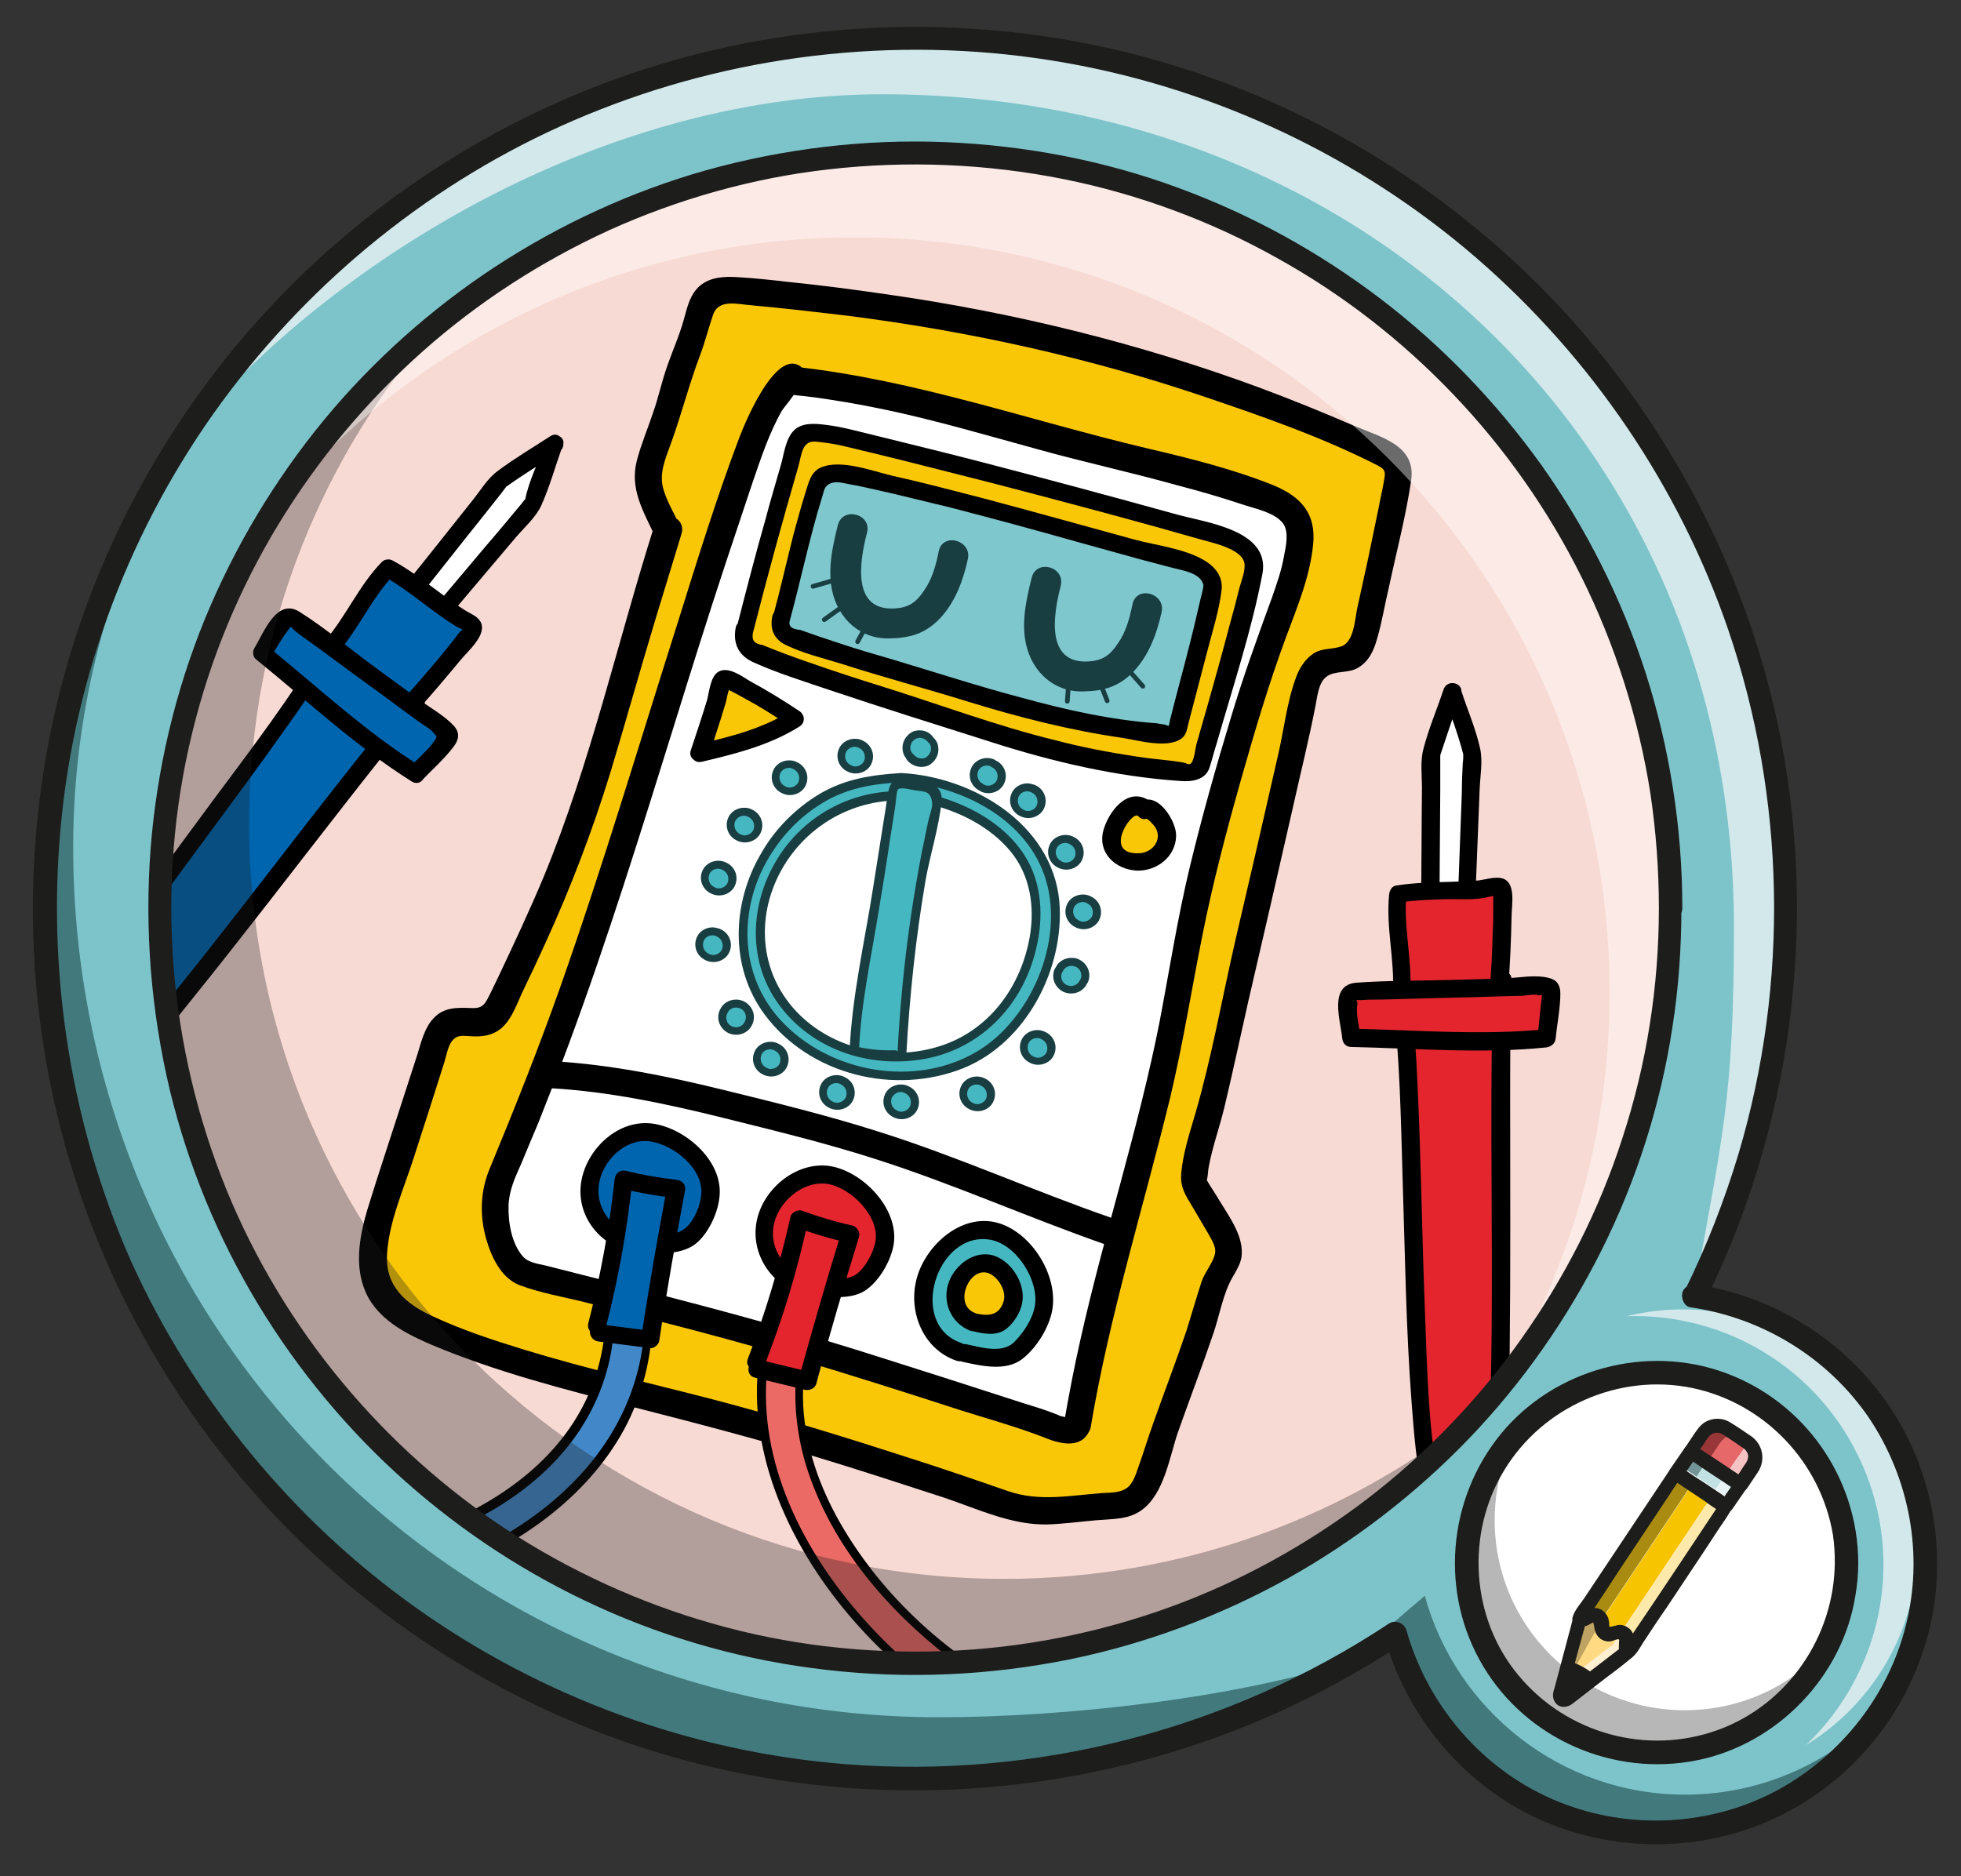 <?xml version="1.0" encoding="utf-8"?>
<!-- Generator: Adobe Illustrator 24.2.0, SVG Export Plug-In . SVG Version: 6.00 Build 0)  -->
<svg version="1.1" id="Layer_1" xmlns="http://www.w3.org/2000/svg" xmlns:xlink="http://www.w3.org/1999/xlink" x="0px" y="0px"
	 viewBox="0 0 418 400" style="enable-background:new 0 0 418 400;" xml:space="preserve">
<rect x="0" y="0" width="418" height="400" fill="#333333" stroke="none"/>
<style type="text/css">
	.st0{fill:#F8DAD4;}
	.st1{clip-path:url(#SVGID_2_);}
	.st2{fill:#FFFFFF;}
	.st3{fill:#E4252E;}
	.st4{clip-path:url(#SVGID_4_);}
	.st5{fill:#FAC706;}
	.st6{fill:#45B7C0;}
	.st7{fill:#183E42;}
	.st8{fill:#0065AF;}
	.st9{fill:#7EC7CD;}
	.st10{fill:#EC6A66;}
	.st11{fill:#4287C7;}
	.st12{clip-path:url(#SVGID_6_);}
	.st13{fill:none;stroke:#183E42;stroke-linecap:round;stroke-linejoin:round;stroke-miterlimit:10;}
	.st14{fill:#7DC4CA;}
	.st15{opacity:0.32;}
	.st16{fill:#1D1D1B;}
	.st17{opacity:0.42;}
	.st18{fill:#D2E8EB;}
	.st19{fill:#42797D;}
	.st20{fill:#F7C402;}
	.st21{fill:#F72872;}
	.st22{fill:#E66869;}
	.st23{fill:#390075;}
	.st24{fill:#FFDA83;}
	.st25{fill:#AA8B12;}
	.st26{fill:#993637;}
	.st27{fill:#729496;}
	.st28{fill:#FDEAAB;}
	.st29{fill:#F5C3C3;}
	.st30{fill:#E7F3F4;}
	.st31{fill:#FFF0D1;}
	.st32{fill:#BFA362;}
	.st33{fill:#C2E1E3;}
</style>
<g>
	<g>
		<path class="st0" d="M359.2,193.5c0,89.8-72.8,162.6-162.6,162.6S34,283.3,34,193.5S106.8,30.9,196.6,30.9
			C286.4,30.9,359.2,103.7,359.2,193.5"/>
	</g>
</g>
<g>
	<g>
		<defs>
			<path id="SVGID_1_" d="M353.7,193.5c0,88.1-71.4,159.5-159.5,159.5S34.7,281.6,34.7,193.5C34.7,105.4,106.1,34,194.2,34
				S353.7,105.4,353.7,193.5"/>
		</defs>
		<clipPath id="SVGID_2_">
			<use xlink:href="#SVGID_1_"  style="overflow:visible;"/>
		</clipPath>
		<g class="st1">
			<g>
				<g>
					<polygon class="st2" points="309.6,147.6 313.9,160.6 312.5,196.1 304.9,196 305.2,160.8 					"/>
				</g>
				<g>
					<g>
						<path d="M307.8,148.2c1.4,4.2,3,8.3,4.1,12.6c0.2,0.7,0-0.7,0,0.2c0,0.5,0,1.1-0.1,1.6c-0.1,2.1-0.2,4.2-0.2,6.3
							c-0.3,9.1-0.7,18.2-1,27.2c0.6-0.6,1.3-1.3,1.9-1.9c-2.5,0-5.1,0-7.6-0.1c0.6,0.6,1.3,1.3,1.9,1.9c0.1-9.1,0.1-18.2,0.2-27.4
							c0-2,0-4.1,0-6.1c0-0.5,0-1,0-1.5c0.1-0.6-0.2,0.7,0.1-0.3c1.4-4.2,2.8-8.4,4.3-12.7c0.8-2.4-2.9-3.4-3.7-1
							c-1.4,4.2-3.2,8.4-4.3,12.7c-0.7,2.6-0.3,5.6-0.3,8.3c-0.1,9.3-0.1,18.6-0.2,27.9c0,1,0.9,1.9,1.9,1.9c2.5,0,5.1,0,7.6,0.1
							c1.1,0,1.9-0.9,1.9-1.9c0.4-9.3,0.7-18.5,1.1-27.8c0.1-2.7,0.7-5.9,0.1-8.6c-0.9-4.2-2.8-8.5-4.1-12.6
							C310.7,144.8,307,145.8,307.8,148.2z"/>
					</g>
				</g>
			</g>
			<g>
				<g>
					<path class="st3" d="M298.7,211.3c0.5-6.3-1.6-14.5-0.8-20.8c6.1-1.1,14.9-0.3,20.9-1.5c0.4-0.1,0.8-0.1,1.1,0.1
						c0.3,0.3,0.3,0.8,0.3,1.2c0,6.6-0.2,13.2-0.7,19.9"/>
				</g>
				<g>
					<g>
						<path d="M300.6,211.3c0.4-7-1.5-13.9-0.8-20.8c-0.5,0.6-0.9,1.2-1.4,1.9c3.1-0.5,6.3-0.6,9.4-0.7c3-0.1,6.5,0.3,9.5-0.5
							c0.1,0,1.8-0.3,1.1-0.5c-0.1-0.5-0.1-0.4-0.1,0.3c0,0.6,0,1.2,0,1.9c0,1.9,0,3.7-0.1,5.6c-0.1,4-0.3,7.9-0.6,11.9
							c-0.2,2.5,3.7,2.5,3.9,0c0.4-5,0.6-10,0.7-15c0-2.4,1.1-7.5-2.2-8.2c-1.4-0.3-3.4,0.3-4.8,0.5c-2.1,0.2-4.1,0.2-6.2,0.3
							c-3.9,0.1-7.7,0.2-11.5,0.8c-0.9,0.2-1.3,1.1-1.4,1.9c-0.7,7,1.2,13.9,0.8,20.8C296.6,213.8,300.5,213.8,300.6,211.3
							L300.6,211.3z"/>
					</g>
				</g>
			</g>
			<g>
				<g>
					<path class="st3" d="M298.7,211.3c3.3,25.1,1.6,83.7,6.6,107.6c3.4,0.1,6.7,0,10.1-0.3c0.8-0.1,1.8-0.2,2.4-0.8
						c0.7-0.6,0.9-1.5,1-2.4c2.1-22.8,0.6-78.8,1.5-106.5"/>
				</g>
				<g>
					<g>
						<path d="M296.7,211.3c1.7,13.5,1.9,27.2,2.3,40.8c0.5,15.7,0.7,31.4,1.9,47c0.5,6.8,1.1,13.6,2.5,20.3
							c0.2,0.8,1.1,1.4,1.9,1.4c2.9,0.1,5.9,0,8.8-0.2c2.1-0.2,4.2-0.3,5.5-2.1c1.6-2.2,1.3-5.9,1.5-8.5c0.4-7.4,0.6-14.7,0.7-22.1
							c0.2-17.7,0.1-35.4,0.1-53.2c0-8.6,0-17.2,0.3-25.8c0.1-2.5-3.8-2.5-3.9,0c-1,30.8,0.3,61.7-0.7,92.5
							c-0.1,3.4-0.3,6.7-0.5,10.1c-0.1,1.8,0.2,4.5-1.8,5.2c-2.8,1-7.1,0.4-10.1,0.3c0.6,0.5,1.2,0.9,1.9,1.4
							c-2.7-13-2.9-26.6-3.4-39.8c-0.6-15.5-0.8-31-1.5-46.4c-0.3-6.9-0.7-13.9-1.6-20.8C300.3,208.8,296.4,208.8,296.7,211.3
							L296.7,211.3z"/>
					</g>
				</g>
			</g>
			<g>
				<g>
					<path class="st3" d="M329.7,221.4c-13.3,1.5-28.2,0.1-41.6-0.1c-0.3-2.6-0.5-5.3-0.8-7.9c0-0.5-0.1-1,0.2-1.4
						c0.4-0.5,1.1-0.5,1.7-0.6c13.4-0.4,26.7-0.8,40.1-1.2c0.3,0,0.7,0,1,0.2c0.5,0.3,0.5,1.1,0.5,1.7
						C330.3,215.1,330,218.2,329.7,221.4"/>
				</g>
				<g>
					<g>
						<path d="M329.7,219.4c-13.8,1.4-27.8,0.2-41.6-0.1c0.6,0.6,1.3,1.3,1.9,1.9c-0.2-2-1-4.9-0.7-6.8c0.3-1.6-1.1-1.1,1.1-1.2
							c1.2-0.1,2.5-0.1,3.8-0.1c5-0.1,10-0.3,15-0.4c5-0.1,10-0.3,15-0.4c1,0,3-0.5,3.8-0.1c0.2,0,0.5-0.1,0.7-0.1
							c-0.1,0.6-0.1,1.2-0.2,1.7c-0.3,2.5-0.5,5.1-0.8,7.6s3.6,2.5,3.9,0c0.3-3.1,1-6.5,1-9.6c0-1.7-0.7-2.9-2.4-3.3
							c-2.9-0.8-6.7,0-9.8,0.1c-3.5,0.1-7.1,0.2-10.6,0.3c-6.9,0.2-13.8,0.1-20.7,0.6c-5.9,0.5-3.4,7.9-3,11.8
							c0.1,1.1,0.8,1.9,1.9,1.9c13.9,0.3,27.8,1.5,41.6,0.1C332.1,223,332.1,219.2,329.7,219.4L329.7,219.4z"/>
					</g>
				</g>
			</g>
		</g>
	</g>
	<g>
		<defs>
			<path id="SVGID_3_" d="M353.7,193.5c0,88.1-71.4,159.5-159.5,159.5S34.7,281.6,34.7,193.5C34.7,105.4,106.1,34,194.2,34
				S353.7,105.4,353.7,193.5"/>
		</defs>
		<clipPath id="SVGID_4_">
			<use xlink:href="#SVGID_3_"  style="overflow:visible;"/>
		</clipPath>
		<g class="st4">
			<g>
				<g>
					<g>
						<g>
							<path class="st5" d="M142.3,112.8c-7.9,24.7-11.4,39.5-17.7,59.1c-4.6,14.5-11.2,28.3-17.8,42c-0.6,1.3-1.3,2.7-2.7,3.5
								c-2.4,1.3-5.7-0.4-8.2,0.8c-1.9,0.9-2.7,3-3.3,4.9c-3.6,11.2-7.2,22.3-10.7,33.5c-2,6.1-3.9,13.1-0.7,18.7
								c2.5,4.3,7.4,6.8,12.1,8.7c19.9,8.2,41.2,12.4,62,18c20.3,5.5,40.1,11.9,59.9,18.8c6.6,2.3,13.9,0.3,20.9,0
								c1.8-0.1,3.6-0.2,5.2-1.1c2.4-1.4,3.4-4.2,4.3-6.9c4.1-12.9,9.7-26,13.3-39c1.3-4.6,4.2-5.1,2.5-9.6
								c-0.9-2.5-6.8-11.8-6.8-11.8c-0.9-3.1,3-14.3,3.7-17.5c6.7-30.1,12.3-53,19-83c1.1-5.2,1.4-10.7,6.8-11.4
								c2.2-0.3,2,0.1,3.9-0.9c1.8-1,2.5-3.2,2.9-5.2c2.5-10.7,4.8-21.4,6.9-32.1c0.3-1.3,0.5-2.7-0.2-3.9c-0.6-1-1.8-1.6-2.9-2.1
								C249.6,75.6,207.3,66,157.4,61.7c-2.2-0.2-4.6-0.3-6.3,1.1c-1.3,1.1-1.8,2.9-2.2,4.5c-1.4,5.9-3.9,10.1-5.3,16
								c-1.2,5.1-3.7,10.7-5.1,15.7C137.1,104.1,140.5,108.6,142.3,112.8z"/>
						</g>
						<g>
							<g>
								<path d="M139.5,112c-7.9,24.9-13.6,50.7-23.6,74.9c-3,7.2-6.3,14.2-9.6,21.2c-0.8,1.6-1.5,3.2-2.3,4.7
									c-0.9,1.8-1.7,2.2-3.6,2.1c-3-0.1-5.8-0.2-8,2.2c-1.9,2-2.6,5-3.4,7.6c-1.2,3.6-2.3,7.2-3.5,10.8
									c-2.4,7.5-4.9,14.9-7.2,22.4c-1.8,6.1-3,13,0.3,18.9c2.9,5,8.3,7.7,13.4,9.9c13.8,5.8,28.3,9.5,42.7,13.2
									c14.9,3.8,29.8,7.7,44.5,12.3c7.4,2.3,14.7,4.7,22.1,7.1c7.1,2.4,14.2,5.8,21.8,5.7c3.5-0.1,7.1-0.6,10.6-0.9
									c3.4-0.3,6.9-0.1,9.7-2.2c4.8-3.5,5.9-11.4,7.7-16.6c2.5-7.1,5.2-14.1,7.6-21.2c1.1-3.3,1.8-7,3.2-10.2
									c1-2.3,2.8-4.2,2.8-6.8c0.1-4-2.8-7.9-4.8-11.2c-0.8-1.4-1.8-2.8-2.6-4.2c-0.5-0.9-0.3,0.7,0-0.3c0.2-0.9,0.2-2,0.4-2.9
									c0.8-4.2,2.3-8.3,3.3-12.5c1.8-7.5,3.4-15.1,5.1-22.6c3.2-13.8,6.4-27.6,9.5-41.3c1.6-7.2,3.4-14.4,4.8-21.6
									c0.4-1.9,0.6-4.9,2.3-6.2c1.7-1.4,4.7-0.7,6.7-1.9c2.3-1.3,3.4-3.6,4.1-6.1c1.1-3.7,1.7-7.6,2.6-11.3
									c1.6-7.5,3.6-15.1,4.7-22.6s-6.5-9.2-12.1-11.6c-6.5-2.8-13.1-5.5-19.8-8c-25.9-9.6-52.8-16.2-80.2-20.1
									c-6.9-1-13.8-1.9-20.7-2.6c-3.5-0.4-7-0.8-10.6-1c-2.9-0.2-6-0.1-8.3,1.9c-2,1.8-2.6,4.4-3.3,7c-1,3.6-2.5,6.9-3.7,10.4
									c-1.1,3.2-1.8,6.5-2.9,9.6c-1.1,3.3-2.5,6.6-3.4,10c-1.7,6.2,1.4,11.1,3.9,16.5c1.5,3.4,6.5,0.4,5-2.9
									c-1.2-2.5-2.7-5-3.4-7.7c-0.8-3.3,0.7-6.5,1.8-9.6c2.2-6.1,3.8-12.4,6.1-18.5c1.1-2.9,1.8-5.8,2.8-8.7
									c1.2-3.5,5.4-2.2,8.3-2c6.8,0.6,13.5,1.4,20.3,2.2c25.9,3.3,51.4,8.9,76.2,17.3c12.4,4.2,25.3,8.7,37,14.7
									c1.9,1,1.4,1.8,1.1,3.8c-0.3,1.7-0.7,3.3-1,5c-0.8,3.7-1.5,7.4-2.3,11.1c-0.8,3.5-1.5,7-2.3,10.5c-0.5,2.4-0.7,7.2-3.4,8.1
									c-2,0.7-4,0.3-5.9,1.5c-1.8,1.2-3,3.1-3.7,5c-2,5.3-2.6,11.3-3.9,16.8c-3,13.2-6,26.3-9.1,39.5c-2.8,12.2-5,24.7-8.5,36.8
									c-1.2,4.1-2.6,8.3-3,12.6c-0.3,3.1,0.9,4.8,2.4,7.3c1,1.7,2,3.4,3,5.1c0.7,1.3,2.1,3.2,1.8,4.8c-0.4,2-2.2,4-2.9,6.1
									c-1.1,3.4-2.1,6.9-3.2,10.4c-2.2,6.5-4.7,13-7,19.5c-1.2,3.3-2.2,6.7-3.4,10c-0.4,1.2-0.9,2.6-1.8,3.6
									c-1.5,1.5-3.8,1.4-5.7,1.5c-6.9,0.5-13.4,1.9-20.1-0.4c-6.9-2.4-13.9-4.8-20.8-7c-13.9-4.5-27.8-8.8-41.9-12.5
									c-13.5-3.5-27.2-6.6-40.6-10.7c-6.5-2-13.2-4.2-19.4-7.1c-5.7-2.6-10.1-6.4-9.7-13.2c0.4-7,3.6-14,5.7-20.6
									c2.2-6.8,4.4-13.6,6.5-20.3c0.4-1.3,0.7-3,1.4-4.2c1.1-1.7,2.2-1.5,4-1.4c2.7,0.2,5.2-0.1,7.2-2.1s3-5.1,4.2-7.6
									c1.6-3.3,3.1-6.5,4.6-9.8c5.5-12,10.2-24.3,14.1-37c3.2-10.6,6.2-21.4,9.4-32c1.9-6.2,3.8-12.5,5.7-18.7
									C146.3,110,140.7,108.4,139.5,112z"/>
							</g>
						</g>
					</g>
				</g>
				<g>
					<g>
						<path class="st2" d="M229.7,303.4c5.4-33,17-62.9,22.2-95.9c2.8-17.8,9-39.7,14.2-56.9c4.9-16.2,8.9-23.7,10.3-30.6
							c1.9-10,0.7-11.5-10.9-15.4c-6.1-2-16.2-4.8-22.5-6.3c-25.9-5.9-46.7-14.3-73.6-17.1c-1.2-2.4-6.2,4.7-9.6,14.3
							c-18.5,52.4-31,104.2-53,155.2c-0.9,2.1-1.4,4.4-1.3,6.8c0,0.5,0,1,0,1.5c0.1,4.2,2.4,11.6,6.5,12.6c7.9,2,21.3,5.4,29.1,7.4
							c29.8,7.5,46.9,13.5,81.9,24.7C223.3,303.7,229.2,306.8,229.7,303.4z"/>
					</g>
					<g>
						<g>
							<path d="M232.5,304.2c4-23.9,11.3-47,17-70.5c2.7-11.4,4.5-22.8,6.8-34.3c2.2-11.1,5.1-22.1,8.2-33.1
								c2.9-10.2,5.9-20.4,9.6-30.4c2.4-6.5,5.1-12.8,5.8-19.8c0.7-6.7-2.7-10.3-8.6-12.7c-8.5-3.4-17.7-5.7-26.7-7.8
								c-25-5.9-49.4-14.6-75.1-17.4c0.8,0.5,1.7,1,2.5,1.4c-5.5-8.2-13.1,10.3-14.3,13.4c-4.9,12.9-9,26.2-13.1,39.3
								c-8.3,26.1-16.1,52.4-25.2,78.2c-4.6,13-9.7,25.8-15,38.6c-2,4.7-2.2,9.9-0.8,14.9c1.1,3.9,3.2,8.5,7.2,10
								c4.5,1.7,9.5,2.5,14.2,3.7c4.9,1.3,9.9,2.5,14.8,3.8c10.3,2.6,20.5,5.4,30.7,8.4c11.4,3.4,22.7,7,34.1,10.7
								c6,1.9,12.2,3.6,18.1,5.9C226.3,308,231.1,309,232.5,304.2c1-3.6-4.5-5.1-5.6-1.5c0.1-0.5,0.9-0.4,0.1-0.6
								c-0.3-0.1-0.6-0.1-0.9-0.2c-0.4-0.2-0.8-0.3-1.2-0.5c-2.3-0.9-4.6-1.6-6.9-2.3c-5.2-1.7-10.3-3.3-15.5-5
								c-8.9-2.8-17.7-5.7-26.7-8.4c-17.6-5.3-35.4-9.8-53.2-14.3c-2.1-0.5-4.2-1.1-6.3-1.6c-1.7-0.4-3.7-0.6-4.9-2
								c-2.4-2.8-3.1-7.3-3-10.8c0.1-3.2,1.4-6,2.7-8.9c1.2-2.9,2.4-5.8,3.6-8.6c2.2-5.6,4.4-11.1,6.5-16.8
								c8.3-22.4,15.4-45.3,22.5-68.1c3.6-11.6,7.2-23.1,11-34.6c1.9-5.7,3.8-11.4,5.7-17.1c1.8-5.2,3.5-10.5,6.3-15.4
								c0.3-0.5,2.9-3.6,2.8-3.9c-0.1-0.5-4.2-1.4-1.5,0.2c1.1,0.6,2.7,0.5,3.9,0.7c5.7,0.7,11.4,1.7,17.1,2.9
								c10.8,2.3,21.3,5.4,31.9,8.3c10,2.8,20.2,5,30.2,7.8c4.6,1.2,9.1,2.5,13.6,4c2.6,0.9,7,1.7,8.8,4.1c1.3,1.8,0.6,4.9,0.2,6.9
								c-0.5,3-1.5,5.8-2.5,8.7c-3.1,8.5-6.2,17-8.8,25.7c-3.2,10.6-6.2,21.2-8.8,32c-2.6,10.8-4.3,21.8-6.4,32.8
								c-4.5,22.9-11.8,45.1-16.9,67.9c-1.3,5.7-2.4,11.5-3.4,17.2C226.3,306.3,231.9,307.8,232.5,304.2z"/>
						</g>
					</g>
				</g>
				<g>
					<g>
						<g>
							<path class="st6" d="M192.1,165.8c-0.1,0-0.2,0-0.2,0c-0.1,0-0.2,0-0.3,0c-26.9-0.6-44.9,34-24.7,53.7
								c9.9,9.7,24.7,12.5,37.7,7.5s20.1-19.3,20.2-32.7C224.9,177.5,207.7,166.4,192.1,165.8z M197.9,170.4
								c5.9,1.3,11.5,4.1,16.1,8.3c6.7,6.1,8,14.4,6.2,22.9c-3.6,16.5-17.1,25.8-34,23.6c-13.9-1.8-25.5-14.1-24.1-28.3
								c1.5-15.2,14-27.5,29.7-27.2c0.5,0,0.9,0.1,1.3,0.1C193.1,169.7,195.5,169.8,197.9,170.4z"/>
						</g>
						<g>
							<g>
								<path class="st7" d="M192.1,164.8c-6.3,0.4-11.8,1.2-17.3,4.4c-5.2,3.1-9.6,7.5-12.6,12.8c-6.2,10.6-6.7,24.2,0.8,34.3
									c9.6,12.9,27.7,17.3,42.4,11.4c13.5-5.5,21.6-21.4,20.4-35.6C224.2,175.6,207.3,165.6,192.1,164.8c-1.2-0.1-1.2,1.9,0,1.9
									c12.8,0.7,27.1,8,30.9,21.1c3.8,13-3.3,29.6-14.8,36.4c-13.2,7.8-31.4,4.5-41.7-6.6c-8.1-8.7-9.1-21.2-4.2-31.8
									c2.7-5.7,6.9-10.7,12.2-14.1c5.5-3.6,11.2-4.6,17.6-4.9C193.3,166.7,193.3,164.8,192.1,164.8z"/>
							</g>
							<g>
								<path class="st7" d="M197.6,171.3c6.7,1.6,13.3,4.8,17.8,10.2c4.2,5.1,5.2,11.8,4.1,18.2c-1.8,10.3-8.2,19.4-18.2,23
									c-10.4,3.7-22.8,1.5-30.8-6.3c-8.5-8.3-9.6-20.6-4-30.8C172.6,174.5,185.2,168.6,197.6,171.3c1.2,0.3,1.7-1.6,0.5-1.9
									c-11.8-2.6-23.8,1.9-31,11.6c-7.2,9.9-8.4,23.4-0.9,33.4c7.4,9.9,20.3,13.7,32.1,11.1c11.5-2.6,19.8-11.7,22.5-23
									c1.7-6.8,1.4-14.3-2.5-20.3c-4.5-6.9-12.4-11-20.2-12.9C196.9,169.2,196.4,171,197.6,171.3z"/>
							</g>
						</g>
					</g>
					<g>
						<g>
							<path class="st6" d="M196.5,162.5c-0.9,0-1.8-0.4-2.4-1.2l-0.3-0.3c-0.4-0.5-0.6-1.2-0.6-2c0.1-0.8,0.5-1.6,1.2-2
								c0.5-0.3,1-0.5,1.6-0.5c0.9,0,1.8,0.4,2.4,1.2l0.3,0.3c0.4,0.5,0.6,1.2,0.5,1.9c-0.1,0.8-0.5,1.6-1.2,2
								C197.6,162.4,197.1,162.5,196.5,162.5L196.5,162.5z"/>
						</g>
						<g>
							<path class="st7" d="M196,157.3c0.7,0,1.3,0.3,1.8,0.9c0.1,0.1,0.2,0.2,0.3,0.3c0.7,0.9,0.3,2.2-0.5,2.8
								c-0.3,0.3-0.7,0.4-1.1,0.4c-0.7,0-1.3-0.3-1.8-0.9c-0.1-0.1-0.2-0.2-0.3-0.3c-0.7-0.9-0.3-2.2,0.5-2.8
								C195.3,157.4,195.7,157.3,196,157.3 M196,155.7c-0.8,0-1.5,0.2-2.1,0.7c-0.8,0.6-1.4,1.6-1.5,2.6c-0.1,0.9,0.1,1.9,0.7,2.6
								l0.1,0.2l0.1,0.2c0.7,0.9,1.9,1.5,3.1,1.5c0.8,0,1.5-0.2,2.1-0.7c0.8-0.6,1.4-1.6,1.5-2.6c0.1-0.9-0.1-1.9-0.7-2.6l-0.2-0.2
								l-0.1-0.1C198.3,156.2,197.2,155.7,196,155.7L196,155.7z"/>
						</g>
					</g>
					<g>
						<g>
							<path class="st6" d="M210.7,168.2c-0.4,0-0.8-0.1-1.2-0.3l-0.3-0.2c-1.4-0.6-2-2.3-1.5-3.8c0.4-1,1.5-1.7,2.6-1.7
								c0.4,0,0.8,0.1,1.2,0.3l0.3,0.2c1.4,0.6,2,2.3,1.4,3.8C212.9,167.6,211.9,168.2,210.7,168.2L210.7,168.2z"/>
						</g>
						<g>
							<path class="st7" d="M210.4,163.2c0.3,0,0.6,0.1,0.8,0.2l0.3,0.2c1,0.5,1.4,1.7,1,2.7c-0.3,0.7-1.1,1.2-1.9,1.2
								c-0.3,0-0.6-0.1-0.8-0.2l-0.3-0.2c-1-0.5-1.4-1.7-1-2.7C208.8,163.6,209.6,163.2,210.4,163.2 M210.4,161.6
								c-1.5,0-2.9,0.9-3.4,2.2c-0.8,1.9,0.1,4,1.9,4.8l0.3,0.2c0.5,0.2,1,0.3,1.5,0.3c1.5,0,2.9-0.9,3.4-2.2c0.8-1.9-0.1-4-1.9-4.8
								l-0.3-0.2C211.4,161.7,210.9,161.6,210.4,161.6L210.4,161.6z"/>
						</g>
					</g>
					<g>
						<g>
							<path class="st6" d="M227.3,184.6c-0.4,0-0.8-0.1-1.2-0.3l-0.2-0.1c-1.4-0.6-2-2.3-1.4-3.8c0.4-1,1.5-1.7,2.6-1.7
								c0.4,0,0.8,0.1,1.2,0.3l0.2,0.1c1.4,0.6,2,2.3,1.4,3.8C229.5,183.9,228.5,184.6,227.3,184.6L227.3,184.6z"/>
						</g>
						<g>
							<path class="st7" d="M227.1,179.7c0.3,0,0.6,0.1,0.8,0.2l0.2,0.1c1,0.5,1.4,1.7,1,2.7c-0.3,0.7-1.1,1.2-1.9,1.2
								c-0.3,0-0.6-0.1-0.8-0.2l-0.2-0.1c-1-0.5-1.4-1.7-1-2.7C225.6,180.1,226.3,179.7,227.1,179.7 M227.1,178
								c-1.5,0-2.9,0.9-3.4,2.2c-0.8,1.9,0.1,4,1.9,4.8l0.2,0.1c0.5,0.2,1,0.3,1.5,0.3c1.5,0,2.9-0.9,3.4-2.2c0.8-1.9-0.1-4-1.9-4.8
								l-0.2-0.1C228.2,178.1,227.6,178,227.1,178L227.1,178z"/>
						</g>
					</g>
					<g>
						<g>
							<path class="st6" d="M228.3,211.1c-0.4,0-0.8-0.1-1.2-0.2c-0.7-0.3-1.2-0.8-1.5-1.5s-0.3-1.6,0-2.3l0.2-0.3
								c0.5-1,1.5-1.6,2.6-1.6c0.4,0,0.8,0.1,1.2,0.2c0.7,0.3,1.2,0.8,1.5,1.5s0.3,1.6,0,2.3l-0.2,0.3
								C230.5,210.5,229.5,211.1,228.3,211.1L228.3,211.1z"/>
						</g>
						<g>
							<path class="st7" d="M228.4,205.9c0.3,0,0.6,0.1,0.9,0.2c1,0.4,1.5,1.7,1,2.7l-0.2,0.3c-0.3,0.7-1.1,1.1-1.8,1.1
								c-0.3,0-0.6-0.1-0.9-0.2c-1-0.4-1.5-1.7-1-2.7l0.2-0.3C226.9,206.3,227.7,205.9,228.4,205.9 M228.4,204.2
								c-1.5,0-2.8,0.8-3.4,2.1l-0.2,0.3c-0.4,0.9-0.4,2,0,2.9s1.1,1.6,2,2c0.5,0.2,1,0.3,1.5,0.3c1.5,0,2.8-0.8,3.4-2.1l0.2-0.3
								c0.4-0.9,0.4-2,0-2.9s-1.1-1.6-2-2C229.5,204.3,229,204.2,228.4,204.2L228.4,204.2z"/>
						</g>
					</g>
					<g>
						<g>
							<path class="st6" d="M164.4,228.7c-0.4,0-0.8-0.1-1.2-0.3l-0.2-0.1c-1.4-0.6-2-2.3-1.4-3.8c0.4-1,1.5-1.7,2.6-1.7
								c0.4,0,0.8,0.1,1.2,0.3l0.2,0.1c1.4,0.6,2,2.3,1.5,3.8C166.6,228,165.5,228.7,164.4,228.7L164.4,228.7z"/>
						</g>
						<g>
							<path class="st7" d="M164.2,223.7c0.3,0,0.6,0.1,0.8,0.2l0.2,0.1c1,0.5,1.4,1.7,1,2.7c-0.3,0.7-1.1,1.2-1.9,1.2
								c-0.3,0-0.6-0.1-0.8-0.2l-0.2-0.1c-1-0.5-1.4-1.7-1-2.7C162.6,224.1,163.4,223.7,164.2,223.7 M164.2,222.1
								c-1.5,0-2.9,0.9-3.4,2.2c-0.8,1.9,0.1,4,1.9,4.8l0.2,0.1c0.5,0.2,1,0.3,1.5,0.3c1.5,0,2.9-0.9,3.4-2.2c0.8-1.9-0.1-4-1.9-4.8
								l-0.2-0.1C165.3,222.2,164.7,222.1,164.2,222.1L164.2,222.1z"/>
						</g>
					</g>
					<g>
						<g>
							<path class="st6" d="M156.8,219.8c-0.4,0-0.8-0.1-1.2-0.2c-0.7-0.3-1.2-0.8-1.5-1.5s-0.3-1.6,0-2.3l0.1-0.2
								c0.5-1,1.5-1.6,2.6-1.6c0.4,0,0.8,0.1,1.2,0.2c0.7,0.3,1.2,0.8,1.5,1.5s0.3,1.6,0,2.3l-0.1,0.2
								C159,219.2,158,219.8,156.8,219.8L156.8,219.8z"/>
						</g>
						<g>
							<path class="st7" d="M156.9,214.8c0.3,0,0.6,0.1,0.9,0.2c1,0.4,1.5,1.7,1,2.7l-0.1,0.2c-0.3,0.7-1.1,1.1-1.8,1.1
								c-0.3,0-0.6-0.1-0.9-0.2c-1-0.4-1.5-1.7-1-2.7l0.1-0.2C155.4,215.2,156.1,214.8,156.9,214.8 M156.9,213.1
								c-1.5,0-2.8,0.8-3.4,2.1l-0.1,0.2c-0.4,0.9-0.4,2,0,2.9s1.1,1.6,2,2c0.5,0.2,1,0.3,1.5,0.3c1.5,0,2.8-0.8,3.4-2.1l0.1-0.2
								c0.4-0.9,0.4-2,0-2.9s-1.1-1.6-2-2C157.9,213.2,157.4,213.1,156.9,213.1L156.9,213.1z"/>
						</g>
					</g>
					<g>
						<g>
							<path class="st6" d="M158.8,178.8c-0.4,0-0.8-0.1-1.2-0.3l-0.2-0.1c-1.4-0.6-2-2.3-1.4-3.8c0.4-1,1.5-1.7,2.6-1.7
								c0.4,0,0.8,0.1,1.2,0.3l0.2,0.1c1.4,0.6,2,2.3,1.5,3.8C161,178.2,160,178.8,158.8,178.8L158.8,178.8z"/>
						</g>
						<g>
							<path class="st7" d="M158.6,173.9c0.3,0,0.6,0.1,0.8,0.2l0.2,0.1c1,0.5,1.4,1.7,1,2.7c-0.3,0.7-1.1,1.2-1.9,1.2
								c-0.3,0-0.6-0.1-0.8-0.2l-0.2-0.1c-1-0.5-1.4-1.7-1-2.7C157.1,174.3,157.8,173.9,158.6,173.9 M158.6,172.2
								c-1.5,0-2.9,0.9-3.4,2.2c-0.8,1.9,0.1,4,1.9,4.8l0.2,0.1c0.5,0.2,1,0.3,1.5,0.3c1.5,0,2.9-0.9,3.4-2.2c0.8-1.9-0.1-4-1.9-4.8
								l-0.2-0.1C159.7,172.3,159.2,172.2,158.6,172.2L158.6,172.2z"/>
						</g>
					</g>
					<g>
						<g>
							<path class="st6" d="M168.4,168.7c-0.4,0-0.8-0.1-1.2-0.3l-0.2-0.1c-1.4-0.6-2-2.3-1.4-3.8c0.4-1,1.5-1.7,2.6-1.7
								c0.4,0,0.8,0.1,1.2,0.3l0.2,0.1c1.4,0.6,2,2.3,1.4,3.8C170.6,168,169.5,168.7,168.4,168.7L168.4,168.7z"/>
						</g>
						<g>
							<path class="st7" d="M168.2,163.7c0.3,0,0.6,0.1,0.8,0.2l0.2,0.1c1,0.5,1.4,1.7,1,2.7c-0.3,0.7-1.1,1.2-1.9,1.2
								c-0.3,0-0.6-0.1-0.8-0.2l-0.2-0.1c-1-0.5-1.4-1.7-1-2.7C166.6,164.2,167.4,163.7,168.2,163.7 M168.2,162.1
								c-1.5,0-2.9,0.9-3.4,2.2c-0.8,1.9,0.1,4,1.9,4.8l0.2,0.1c0.5,0.2,1,0.3,1.5,0.3c1.5,0,2.9-0.9,3.4-2.2c0.8-1.9-0.1-4-1.9-4.8
								l-0.2-0.1C169.3,162.2,168.7,162.1,168.2,162.1L168.2,162.1z"/>
						</g>
					</g>
					<g>
						<g>
							<path class="st6" d="M178.5,235.8c-0.4,0-0.8-0.1-1.2-0.3l-0.2-0.1c-1.4-0.6-2-2.3-1.4-3.8c0.4-1,1.5-1.7,2.6-1.7
								c0.4,0,0.8,0.1,1.2,0.3l0.2,0.1c1.4,0.6,2,2.3,1.5,3.8C180.7,235.2,179.6,235.8,178.5,235.8L178.5,235.8z"/>
						</g>
						<g>
							<path class="st7" d="M178.3,230.9c0.3,0,0.6,0.1,0.8,0.2l0.2,0.1c1,0.5,1.4,1.7,1,2.7c-0.3,0.7-1.1,1.2-1.9,1.2
								c-0.3,0-0.6-0.1-0.8-0.2l-0.2-0.1c-1-0.5-1.4-1.7-1-2.7C176.7,231.3,177.5,230.9,178.3,230.9 M178.3,229.2
								c-1.5,0-2.9,0.9-3.4,2.2c-0.8,1.9,0.1,4,1.9,4.8l0.2,0.1c0.5,0.2,1,0.3,1.5,0.3c1.5,0,2.9-0.9,3.4-2.2c0.8-1.9-0.1-4-1.9-4.8
								l-0.2-0.1C179.4,229.3,178.8,229.2,178.3,229.2L178.3,229.2z"/>
						</g>
					</g>
					<g>
						<g>
							<path class="st6" d="M192.2,237.8c-0.4,0-0.8-0.1-1.2-0.3l-0.2-0.1c-1.4-0.6-2-2.3-1.4-3.8c0.4-1,1.5-1.7,2.6-1.7
								c0.4,0,0.8,0.1,1.2,0.3l0.2,0.1c1.4,0.6,2,2.3,1.5,3.8C194.4,237.1,193.4,237.8,192.2,237.8L192.2,237.8z"/>
						</g>
						<g>
							<path class="st7" d="M192,232.8c0.3,0,0.6,0.1,0.8,0.2l0.2,0.1c1,0.5,1.4,1.7,1,2.7c-0.3,0.7-1.1,1.2-1.9,1.2
								c-0.3,0-0.6-0.1-0.8-0.2l-0.2-0.1c-1-0.5-1.4-1.7-1-2.7C190.5,233.3,191.2,232.8,192,232.8 M192,231.2
								c-1.5,0-2.9,0.9-3.4,2.2c-0.8,1.9,0.1,4,1.9,4.8l0.2,0.1c0.5,0.2,1,0.3,1.5,0.3c1.5,0,2.9-0.9,3.4-2.2c0.8-1.9-0.1-4-1.9-4.8
								l-0.2-0.1C193.1,231.3,192.5,231.2,192,231.2L192,231.2z"/>
						</g>
					</g>
					<g>
						<g>
							<path class="st6" d="M208.3,236.1c-0.4,0-0.8-0.1-1.2-0.3l-0.2-0.1c-1.4-0.6-2-2.3-1.4-3.8c0.4-1,1.5-1.7,2.6-1.7
								c0.4,0,0.8,0.1,1.2,0.3l0.2,0.1c1.4,0.6,2,2.3,1.5,3.8C210.6,235.4,209.5,236.1,208.3,236.1L208.3,236.1z"/>
						</g>
						<g>
							<path class="st7" d="M208.2,231.2c0.3,0,0.6,0.1,0.8,0.2l0.2,0.1c1,0.5,1.4,1.7,1,2.7c-0.3,0.7-1.1,1.2-1.9,1.2
								c-0.3,0-0.6-0.1-0.8-0.2l-0.2-0.1c-1-0.5-1.4-1.7-1-2.7C206.6,231.6,207.4,231.2,208.2,231.2 M208.2,229.5
								c-1.5,0-2.9,0.9-3.4,2.2c-0.8,1.9,0.1,4,1.9,4.8l0.2,0.1c0.5,0.2,1,0.3,1.5,0.3c1.5,0,2.9-0.9,3.4-2.2c0.8-1.9-0.1-4-1.9-4.8
								l-0.2-0.1C209.2,229.6,208.7,229.5,208.2,229.5L208.2,229.5z"/>
						</g>
					</g>
					<g>
						<g>
							<path class="st6" d="M221.2,226.2c-0.4,0-0.8-0.1-1.2-0.3l-0.2-0.1c-1.4-0.6-2-2.3-1.4-3.8c0.4-1,1.5-1.7,2.6-1.7
								c0.4,0,0.8,0.1,1.2,0.3l0.2,0.1c1.4,0.6,2,2.3,1.5,3.8C223.5,225.5,222.4,226.2,221.2,226.2L221.2,226.2z"/>
						</g>
						<g>
							<path class="st7" d="M221.1,221.3c0.3,0,0.6,0.1,0.8,0.2l0.2,0.1c1,0.5,1.4,1.7,1,2.7c-0.3,0.7-1.1,1.2-1.9,1.2
								c-0.3,0-0.6-0.1-0.8-0.2l-0.2-0.1c-1-0.5-1.4-1.7-1-2.7C219.5,221.7,220.3,221.3,221.1,221.3 M221.1,219.6
								c-1.5,0-2.9,0.9-3.4,2.2c-0.8,1.9,0.1,4,1.9,4.8l0.2,0.1c0.5,0.2,1,0.3,1.5,0.3c1.5,0,2.9-0.9,3.4-2.2c0.8-1.9-0.1-4-1.9-4.8
								l-0.2-0.1C222.1,219.7,221.6,219.6,221.1,219.6L221.1,219.6z"/>
						</g>
					</g>
					<g>
						<g>
							<path class="st6" d="M231,197.3c-0.4,0-0.8-0.1-1.2-0.3l-0.2-0.1c-1.4-0.6-2-2.3-1.4-3.8c0.4-1,1.5-1.7,2.6-1.7
								c0.4,0,0.8,0.1,1.2,0.3l0.2,0.1c1.4,0.6,2,2.3,1.5,3.8C233.2,196.6,232.1,197.3,231,197.3L231,197.3z"/>
						</g>
						<g>
							<path class="st7" d="M230.8,192.3c0.3,0,0.6,0.1,0.8,0.2l0.2,0.1c1,0.5,1.4,1.7,1,2.7c-0.3,0.7-1.1,1.2-1.9,1.2
								c-0.3,0-0.6-0.1-0.8-0.2l-0.2-0.1c-1-0.5-1.4-1.7-1-2.7C229.2,192.8,230,192.3,230.8,192.3 M230.8,190.7
								c-1.5,0-2.9,0.9-3.4,2.2c-0.8,1.9,0.1,4,1.9,4.8l0.2,0.1c0.5,0.2,1,0.3,1.5,0.3c1.5,0,2.9-0.9,3.4-2.2c0.8-1.9-0.1-4-1.9-4.8
								l-0.2-0.1C231.9,190.8,231.3,190.7,230.8,190.7L230.8,190.7z"/>
						</g>
					</g>
					<g>
						<g>
							<path class="st6" d="M219.1,173.6c-0.4,0-0.8-0.1-1.2-0.3l-0.2-0.1c-1.4-0.6-2-2.3-1.5-3.8c0.4-1,1.5-1.7,2.6-1.7
								c0.4,0,0.8,0.1,1.2,0.3l0.2,0.1c1.4,0.6,2,2.3,1.4,3.8C221.4,173,220.3,173.6,219.1,173.6L219.1,173.6z"/>
						</g>
						<g>
							<path class="st7" d="M219,168.7c0.3,0,0.6,0.1,0.8,0.2l0.2,0.1c1,0.5,1.4,1.7,1,2.7c-0.3,0.7-1.1,1.2-1.9,1.2
								c-0.3,0-0.6-0.1-0.8-0.2l-0.2-0.1c-1-0.5-1.4-1.7-1-2.7C217.4,169.1,218.2,168.7,219,168.7 M219,167c-1.5,0-2.9,0.9-3.4,2.2
								c-0.8,1.9,0.1,4,1.9,4.8l0.2,0.1c0.5,0.2,1,0.3,1.5,0.3c1.5,0,2.9-0.9,3.4-2.2c0.8-1.9-0.1-4-1.9-4.8l-0.2-0.1
								C220,167.2,219.5,167,219,167L219,167z"/>
						</g>
					</g>
					<g>
						<g>
							<path class="st6" d="M153.2,190.1c-0.4,0-0.8-0.1-1.2-0.3l-0.2-0.1c-1.4-0.6-2-2.3-1.4-3.8c0.4-1,1.5-1.7,2.6-1.7
								c0.4,0,0.8,0.1,1.2,0.3l0.2,0.1c1.4,0.6,2,2.3,1.5,3.8C155.5,189.4,154.4,190.1,153.2,190.1L153.2,190.1z"/>
						</g>
						<g>
							<path class="st7" d="M153.1,185.2c0.3,0,0.6,0.1,0.8,0.2l0.2,0.1c1,0.5,1.4,1.7,1,2.7c-0.3,0.7-1.1,1.2-1.9,1.2
								c-0.3,0-0.6-0.1-0.8-0.2l-0.2-0.1c-1-0.5-1.4-1.7-1-2.7C151.5,185.6,152.3,185.2,153.1,185.2 M153.1,183.5
								c-1.5,0-2.9,0.9-3.4,2.2c-0.8,1.9,0.1,4,1.9,4.8l0.2,0.1c0.5,0.2,1,0.3,1.5,0.3c1.5,0,2.9-0.9,3.4-2.2c0.8-1.9-0.1-4-1.9-4.8
								l-0.2-0.1C154.1,183.6,153.6,183.5,153.1,183.5L153.1,183.5z"/>
						</g>
					</g>
					<g>
						<g>
							<path class="st6" d="M152.1,204.4c-0.4,0-0.8-0.1-1.2-0.3l-0.2-0.1c-1.4-0.6-2-2.3-1.4-3.8c0.4-1,1.5-1.7,2.6-1.7
								c0.4,0,0.8,0.1,1.2,0.3l0.2,0.1c1.4,0.6,2,2.3,1.5,3.8C154.3,203.7,153.2,204.4,152.1,204.4L152.1,204.4z"/>
						</g>
						<g>
							<path class="st7" d="M151.9,199.4c0.3,0,0.6,0.1,0.8,0.2l0.2,0.1c1,0.5,1.4,1.7,1,2.7c-0.3,0.7-1.1,1.2-1.9,1.2
								c-0.3,0-0.6-0.1-0.8-0.2l-0.2-0.1c-1-0.5-1.4-1.7-1-2.7C150.3,199.8,151.1,199.4,151.9,199.4 M151.9,197.7
								c-1.5,0-2.9,0.9-3.4,2.2c-0.8,1.9,0.1,4,1.9,4.8l0.2,0.1c0.5,0.2,1,0.3,1.5,0.3c1.5,0,2.9-0.9,3.4-2.2c0.8-1.9-0.1-4-1.9-4.8
								l-0.2-0.1C153,197.9,152.4,197.7,151.9,197.7L151.9,197.7z"/>
						</g>
					</g>
					<g>
						<g>
							<path class="st6" d="M182.4,164.1c-0.4,0-0.8-0.1-1.2-0.3l-0.2-0.1c-1.4-0.6-2-2.3-1.4-3.8c0.4-1,1.5-1.7,2.6-1.7
								c0.4,0,0.8,0.1,1.2,0.3l0.2,0.1c1.4,0.6,2,2.3,1.4,3.8C184.6,163.4,183.6,164.1,182.4,164.1L182.4,164.1z"/>
						</g>
						<g>
							<path class="st7" d="M182.2,159.2c0.3,0,0.6,0.1,0.8,0.2l0.2,0.1c1,0.5,1.4,1.7,1,2.7c-0.3,0.7-1.1,1.2-1.9,1.2
								c-0.3,0-0.6-0.1-0.8-0.2l-0.2-0.1c-1-0.5-1.4-1.7-1-2.7C180.7,159.6,181.5,159.2,182.2,159.2 M182.2,157.5
								c-1.5,0-2.9,0.9-3.4,2.2c-0.8,1.9,0.1,4,1.9,4.8l0.2,0.1c0.5,0.2,1,0.3,1.5,0.3c1.5,0,2.9-0.9,3.4-2.2c0.8-1.9-0.1-4-1.9-4.8
								l-0.2-0.1C183.3,157.6,182.8,157.5,182.2,157.5L182.2,157.5z"/>
						</g>
					</g>
				</g>
				<g>
					<g>
						<path class="st8" d="M135.7,265.1c-5.2-0.4-9.6-5.1-10-10.3s2.9-10.4,7.6-12.5c1.3-0.6,2.6-1,4-1c2.7-0.1,5.3,1.1,7.5,2.6
							c3.4,2.2,6.5,5.6,6.7,9.7c0.1,2.5-1,4.9-2.2,7.1c-0.7,1.3-1.5,2.5-2.8,3.3c-0.9,0.5-1.9,0.7-2.9,0.9c-2.2,0.3-4.5,0.4-6.7,0.4
							"/>
					</g>
					<g>
						<g>
							<path d="M135.7,263.2c-4.9-0.6-8.6-5.3-8.1-10.2c0.5-5.4,5.8-10.7,11.4-9.6c4.8,0.9,10.8,5.7,10.5,11
								c-0.1,2.4-1.5,5.9-3.5,7.5c-2.2,1.8-6.4,1.4-9.1,1.4c-2.5-0.1-2.5,3.8,0,3.9c3.7,0.1,8.8,0.3,11.7-2.3
								c2.6-2.3,4.6-6.7,4.8-10.2c0.5-7.5-7.6-14.4-14.6-15.2c-7.5-0.8-14.2,6-15,13.1c-0.8,7.3,4.8,13.6,11.9,14.5
								C138.1,267.3,138.1,263.5,135.7,263.2L135.7,263.2z"/>
						</g>
					</g>
				</g>
				<g>
					<g>
						<path class="st3" d="M171.6,273.9c-5.1-1-9-6.1-8.8-11.3c0.2-5.2,4-10,9-11.6c1.3-0.4,2.7-0.7,4.1-0.6
							c2.7,0.2,5.1,1.7,7.2,3.4c3.1,2.6,5.9,6.3,5.6,10.4c-0.2,2.5-1.5,4.8-3,6.8c-0.8,1.2-1.8,2.4-3.1,2.9c-0.9,0.4-2,0.5-3,0.5
							c-2.2,0.1-4.5-0.1-6.7-0.4"/>
					</g>
					<g>
						<g>
							<path d="M172.1,272.1c-4.8-1.1-8.1-5.8-7.2-10.8c0.9-5,6.2-9.7,11.5-8.9c5,0.8,11.2,7,10.2,12.3c-0.4,2.3-2.1,5.5-4,6.9
								c-2.3,1.7-6.6,0.9-9.3,0.6c-2.4-0.3-3.5,3.4-1,3.7c3.7,0.5,8.6,1.4,12-0.7c3-1.9,5.4-6.1,6.1-9.4c1.6-7.5-5.9-15.6-12.9-17.1
								c-7.3-1.5-14.8,4.5-16.2,11.6c-1.4,6.9,3.1,13.9,9.9,15.5C173.5,276.4,174.5,272.7,172.1,272.1L172.1,272.1z"/>
						</g>
					</g>
				</g>
				<g>
					<g>
						<path class="st6" d="M204.4,288.2c-5-1.5-8.3-7.5-7.5-13.3s5.2-10.8,10.3-12.2c1.4-0.4,2.8-0.5,4.2-0.3
							c2.7,0.4,4.9,2.3,6.8,4.3c2.8,3.1,5.2,7.5,4.4,12c-0.5,2.8-2,5.2-3.7,7.3c-1,1.2-2.1,2.5-3.5,3c-1,0.4-2,0.4-3.1,0.4
							c-2.3-0.1-4.5-0.4-6.7-1"/>
					</g>
					<g>
						<g>
							<path d="M204.9,286.3c-11.5-3.9-5.3-24,6.2-22c5.6,1,10.4,8.7,9.5,14.1c-0.5,2.8-2.4,5.7-4.4,7.7c-2.5,2.5-7,1.2-10.1,0.5
								c-2.4-0.6-3.4,3.2-1,3.7c4,0.9,9.2,2.1,12.7-0.5c2.9-2.2,5.4-6.1,6.3-9.6c2-7.6-4.1-17.7-11.8-19.6
								c-7.5-1.8-14.8,4.8-16.8,11.6c-2.1,7.1,1.1,15.4,8.4,17.9C206.3,290.9,207.3,287.2,204.9,286.3L204.9,286.3z"/>
						</g>
					</g>
				</g>
				<g>
					<g>
						<path class="st5" d="M207.3,281.7c-2.4-0.7-4-3.6-3.6-6.4s2.5-5.2,4.9-5.9c0.7-0.2,1.3-0.3,2-0.2c1.3,0.2,2.4,1.1,3.3,2.1
							c1.4,1.5,2.5,3.6,2.1,5.7c-0.2,1.3-1,2.5-1.8,3.5c-0.5,0.6-1,1.2-1.7,1.5c-0.5,0.2-1,0.2-1.5,0.2c-1.1,0-2.2-0.2-3.2-0.5"/>
					</g>
					<g>
						<g>
							<path d="M207.8,279.9c-4.8-1.8-1-10.5,3.3-8.3c1.9,1,3.5,3.8,2.8,5.9c-0.9,2.8-2.9,3.1-5.5,2.6c-2.4-0.5-3.5,3.2-1,3.7
								c2.1,0.5,4.5,1,6.5-0.1c1.7-1,3.3-3.3,3.8-5.2c1.3-4.1-1.7-9.4-5.8-10.8c-4-1.3-8.2,1.8-9.6,5.5c-1.6,4.2,0.3,8.8,4.5,10.5
								C209.1,284.5,210.1,280.7,207.8,279.9L207.8,279.9z"/>
						</g>
					</g>
				</g>
				<g>
					<g>
						<path d="M117.4,232c12.4,0.7,24.6,3.3,36.7,6.3c10.8,2.7,21.6,5.3,32.2,8.7c16.7,5.3,32.7,12.5,49.3,18.3
							c3.5,1.2,5-4.4,1.5-5.6c-16.8-5.8-33.1-13.2-50-18.5c-10.7-3.4-21.7-6.1-32.7-8.8c-12.2-3-24.5-5.5-37-6.2
							C113.7,226,113.7,231.7,117.4,232L117.4,232z"/>
					</g>
				</g>
				<g>
					<g>
						<path class="st6" d="M190.6,224.8c-2.8,0.2-5.7-0.1-8.4-0.9c0.1-4.3,0.8-8.6,1.5-12.9c2.3-14.3,4.6-28.7,6.9-43
							c0-0.3,0.1-0.6,0.3-0.8s0.6-0.2,0.9-0.1c2,0.2,4.1,0.5,6.1,0.9c0.5,0.1,1,0.2,1.4,0.5c0.8,0.7,0.6,1.9,0.4,3
							c-4,17.4-6.5,35.2-7.4,53.1"/>
					</g>
					<g>
						<g>
							<path class="st7" d="M190.6,223.9c-2.8,0.1-5.5-0.2-8.2-0.8c0.2,0.3,0.5,0.6,0.7,0.9c0.4-10,2.6-19.9,4.2-29.8
								c0.8-4.8,1.6-9.7,2.3-14.5c0.4-2.5,0.8-5.1,1.2-7.6c0.1-0.4,0.3-3.6,0.6-3.8c0.7-0.6,2.8,0.1,3.7,0.2c1.9,0.3,3.3,0,3.6,2.7
								c0.1,1-0.6,2.7-0.8,3.7c-0.5,2.2-0.9,4.5-1.4,6.7c-0.9,4.7-1.7,9.4-2.4,14.2c-1.4,9.6-2.3,19.2-2.8,28.8
								c-0.1,1.2,1.9,1.2,1.9,0c0.7-12.4,2-24.7,4.1-37c1-5.5,2.8-11.1,3.4-16.7c0.4-4.2-3.6-4.1-6.9-4.5c-4.5-0.6-4.2,0.9-4.9,5.2
								c-0.9,5.9-1.9,11.8-2.8,17.7c-1.8,11.5-4.5,23.1-5,34.7c0,0.4,0.3,0.8,0.7,0.9c2.9,0.7,5.7,1,8.7,0.9
								C191.9,225.8,191.9,223.8,190.6,223.9L190.6,223.9z"/>
						</g>
					</g>
				</g>
				<g>
					<g>
						<path class="st5" d="M149.2,160.6c1.8-5.4,3.9-11.9,4.7-15.1c0.1-0.3,0.3-0.7,0.7-0.7c0.2,0,0.4,0.1,0.5,0.1
							c5,2.4,9.8,5.3,14.4,8.4C163.5,157.3,156.3,159,149.2,160.6"/>
					</g>
					<g>
						<g>
							<path d="M151.1,161.1c0.8-2.4,1.6-4.9,2.4-7.4c0.4-1.3,0.8-2.6,1.2-3.9c0.2-0.7,0.4-2.3,0.8-2.9c0.2-0.5,0.1-0.5-0.3,0.1
								c0.7,0.4,1.4,0.7,2.1,1.1c1.2,0.7,2.4,1.3,3.6,2c2.6,1.5,5.1,3.1,7.6,4.8c0-1.1,0-2.2,0-3.3c-6.1,3.8-12.9,5.5-19.9,7.1
								c-2.4,0.6-1.4,4.3,1,3.7c7.2-1.7,14.4-3.5,20.8-7.5c1.3-0.8,1.2-2.5,0-3.3c-3.3-2.2-6.7-4.3-10.2-6.2c-1.8-1-5-3.6-7.2-2.1
								c-1.6,1.1-1.8,4.2-2.3,6c-1.1,3.6-2.3,7.2-3.5,10.8C146.6,162.4,150.3,163.4,151.1,161.1L151.1,161.1z"/>
						</g>
					</g>
				</g>
				<g>
					<g>
						<path class="st5" d="M243.5,172c-0.8-0.6-2-0.5-2.8,0c-0.9,0.5-1.5,1.4-2,2.2c-0.7,1-1.3,2.1-1.6,3.2
							c-0.3,1.2-0.3,2.4,0.3,3.5c0.5,1,1.5,1.7,2.5,2.1c2.1,0.9,4.7,0.7,6.6-0.6c1.9-1.4,2.8-4,2-6.2c-0.5-1.4-1.7-2.5-2.8-3.4
							c-0.5-0.4-1.3-0.8-1.7-0.3"/>
					</g>
					<g>
						<g>
							<path d="M244.5,170.4c-4.4-2.4-8.2,2.7-9.3,6.6c-1.3,4.8,2.5,8.3,7,8.6c4.3,0.2,8.4-2.9,8.5-7.4c0.1-3.1-4-9.7-7.7-7.2
								c-2.1,1.4-0.1,4.7,1.9,3.3c-0.9-0.1-0.9,0-0.1,0.5c0.4,0.3,0.7,0.7,1.1,1.1c0.6,0.7,0.9,1.5,0.9,2.4c-0.1,2.1-2,3.5-3.9,3.6
								c-7.9,0.4-1.9-8.8-0.4-8C244.7,174.9,246.6,171.5,244.5,170.4L244.5,170.4z"/>
						</g>
					</g>
				</g>
				<g>
					<g>
						<path class="st5" d="M158.6,134.4c3.3-13.2,6.9-26.3,10.8-39.4c0.2-0.7,0.5-1.5,1-2c0.7-0.7,1.8-0.8,2.8-0.8
							c3,0.1,5.9,0.8,8.8,1.5c26.5,6.4,52.9,13.4,79.1,20.9c2.6,0.7,6.1,3.2,6.1,5.9c0,2.8-11.6,43.3-11.6,43.3
							c-1.3,1-3.1,0.9-4.7,0.7c-15-1.6-29.9-4.9-44.2-9.8c-16-5.5-28.1-8.4-45.2-15.2C161.5,139.5,157.6,138.5,158.6,134.4z"/>
					</g>
					<g>
						<g>
							<path d="M160.5,134.9c3-11.8,6.2-23.5,9.6-35.2c0.4-1.3,0.6-3,1.2-4.2c1-1.7,2.2-1.4,3.9-1.2c3,0.3,5.9,1.1,8.8,1.8
								c5.9,1.4,11.8,2.9,17.7,4.4c12,3,24,6.2,35.9,9.4c5.9,1.6,11.7,3.2,17.6,4.9c3,0.9,10.2,2.2,10.1,5.8c0,1.5-0.7,3.3-1.1,4.7
								c-0.6,2.5-1.3,5.1-2,7.6c-1.6,6.1-3.3,12.2-5,18.2c-0.7,2.4-1.4,4.9-2.1,7.3c-0.3,0.9-0.5,3.6-1.2,4.3c-0.5,0.5-0.8,0-2-0.2
								c-3.2-0.5-6.4-0.7-9.6-1.2c-5.9-0.9-11.7-2-17.4-3.5c-12.3-3-24.3-7.5-36.4-11.3c-5.5-1.7-11-3.5-16.4-5.4
								c-3.2-1.1-6.4-2.3-9.6-3.6C161.2,137.3,160.1,136.8,160.5,134.9c0.4-2.4-3.3-3.5-3.7-1c-0.6,3.4,0.7,5.9,3.8,7.3
								c5.1,2.3,10.6,4,15.9,5.8c11.6,3.9,23.4,7.6,35.1,11.3c12.8,4.1,26.5,7.3,40,8.2c2.5,0.2,5.3-0.2,6.2-2.8
								c0.6-1.8,1-3.6,1.6-5.4c3.4-11.9,7.4-23.9,9.7-36c1.7-9.3-12.1-10.9-18.2-12.6c-13.7-3.8-27.5-7.5-41.3-11.1
								c-7.7-2-15.5-3.9-23.2-5.8c-3.4-0.8-6.8-1.8-10.2-2.2c-2.3-0.3-5.1-0.6-6.9,1.1c-1.9,1.8-2.2,5.3-2.9,7.6
								c-1.1,3.8-2.2,7.5-3.2,11.3c-2.2,7.7-4.2,15.5-6.2,23.3C156.1,136.3,159.9,137.3,160.5,134.9z"/>
						</g>
					</g>
				</g>
				<g>
					<g>
						<path class="st9" d="M166.5,131.9c2.9-10.5,4.2-18.3,7.6-28.7c0.2-0.6,0.4-1.2,0.9-1.6c0.6-0.6,1.6-0.6,2.5-0.6
							c2.6,0.1,5.2,0.6,7.7,1.2c23.3,5.1,44.8,11.8,67.9,17.8c2.3,0.6,5.3,2.5,5.4,4.7c0,2.2-7.6,31-7.6,31
							c-1.2,0.8-2.7,0.7-4.1,0.6c-13.2-1.2-27.2-4.5-39.8-8.5c-14-4.4-22.8-6.3-37.8-11.8C169,136,165.6,135.2,166.5,131.9z"/>
					</g>
					<g>
						<g>
							<path d="M168.3,132.5c2.4-8.8,4.2-17.7,6.9-26.4c0.5-1.5,0.4-2.7,2.3-3.2c1.1-0.3,2.8,0.2,3.9,0.4c1.9,0.3,3.8,0.8,5.7,1.2
								c5,1.1,10,2.4,15.1,3.6c9.3,2.4,18.5,4.9,27.7,7.5c4.3,1.2,8.7,2.4,13,3.6c2.4,0.6,4.8,1.3,7.2,1.9c2,0.5,5.9,1.1,6.4,3.6
								c0.1,0.4-0.4,2.2-0.6,3c-0.5,2.1-1,4.3-1.5,6.4c-1.2,4.9-2.5,9.8-3.8,14.7c-0.4,1.6-0.8,3.1-1.2,4.7
								c-0.1,0.3-0.1,1.1-0.4,1.3c0,0,0,0.2-0.1,0.2c0.7-0.5-2.2-0.7-2.3-0.8c-9.8-0.7-19.6-2.9-29-5.5c-9.1-2.4-18-5.3-27-8
								c-4.1-1.2-8.3-2.4-12.4-3.8c-2.5-0.8-5.1-1.7-7.6-2.6C169.7,134.2,168,134,168.3,132.5c0.4-2.4-3.3-3.5-3.7-1
								c-0.5,2.7,0.4,4.8,2.9,6c3.7,1.8,7.9,2.8,11.8,4c9,2.9,18.1,5.3,27.1,8.1c10.7,3.3,21.7,6.1,32.8,7.7
								c3.3,0.5,9.7,2.4,12.7,0.1c1-0.8,1.1-1.9,1.4-3.1c1.3-5.1,2.7-10.2,4-15.3c1.1-4.3,2.6-8.9,3.1-13.3c0.3-2.8-1.4-4.9-3.8-6.3
								c-4.3-2.5-10.1-3.1-14.9-4.4c-11-3-22-6.1-33-9c-6.2-1.6-12.3-3.2-18.6-4.6c-4.2-1-11-3.6-15.2-1.7c-2.2,1-2.6,3.5-3.3,5.6
								c-0.9,2.9-1.7,5.8-2.5,8.8c-1.5,5.9-2.8,11.7-4.4,17.6C163.9,133.8,167.7,134.9,168.3,132.5z"/>
						</g>
					</g>
				</g>
				<g>
					<g>
						<g>
							<path class="st10" d="M169.6,270.5c-18.2,29.8-0.2,64.2,23.5,84.7c30,26,72.1,28.4,110.1,25.4c45.8-3.6,87.6-18.6,125-45.3
								c17.8-12.7,35.1-26.9,50.2-42.8c15.1-15.8,25.9-33.6,36.7-52.4c11-19.2,25.8-39.1,50.7-34.3c19.6,3.8,34.5,20.2,40.4,38.8
								c1.6,5.1,9.7,2.9,8.1-2.2c-8.7-27.5-36.8-52-67.2-44.2c-17,4.4-27.7,18.3-36.3,32.7c-11.8,19.7-22.4,39-38.4,55.8
								c-30,31.5-68.1,59.9-109.5,73.9c-22.5,7.6-46.6,11.4-70.2,12.4c-21.8,0.8-46.4,0.2-67.1-7.4c-32.8-12.1-70.5-55-48.7-90.8
								C179.6,270.1,172.4,265.9,169.6,270.5L169.6,270.5z"/>
						</g>
						<g>
							<g>
								<path d="M168.8,270c-21.2,35.4,6.4,77.6,37.7,96c17,10,36.6,14.5,56,16c20.5,1.6,41.4,0.4,61.6-2.9
									c21.2-3.4,41.9-9.5,61.5-18.2c20.3-9.1,38.8-21.1,56.3-34.6c18.4-14.3,36.1-30.1,50.2-48.7c6.8-8.9,12.8-18.4,18.4-28
									c5-8.5,9.7-17.3,15.8-25.1c5.6-7.1,12.5-13.5,21.2-16.5c9.6-3.3,20.1-1.7,29.1,2.7c8.8,4.3,16.1,11.2,21.4,19.4
									c2.7,4.1,4.8,8.5,6.5,13.1c0.9,2.6,1.8,5,4.9,5.3c2.3,0.3,4.8-0.9,5.6-3.2c1.1-3-1.3-7.1-2.4-9.8c-3.7-8.4-9-16.2-15.5-22.6
									c-12.6-12.5-30.2-19.8-48-16.2c-19.6,4-31.4,20.4-41,36.6c-11.8,19.9-23.5,39.5-39.8,56.1c-31.2,31.9-69.1,59.1-112.1,72.2
									c-23.5,7.1-47.9,10.2-72.4,10.6c-21.7,0.4-45.1-0.9-64.9-10.6c-16.3-8-30.8-21.2-39.8-36.9c-4.4-7.7-7.5-16.4-7.9-25.3
									c-0.2-4.5,0.3-9.1,1.5-13.4c0.6-2.2,1.4-4.3,2.4-6.3c0.9-1.9,2.4-3.7,2.9-5.7C179.9,268.2,171.9,265.6,168.8,270
									c-0.7,1,0.9,2,1.7,1c1.7-2.3,6.2-1.6,6.1,1.7c-0.1,2.1-2.4,4.9-3.3,6.8c-1.6,3.6-2.8,7.4-3.3,11.3
									c-1.1,7.6-0.2,15.5,2.2,22.8c5.3,16,16.9,29.6,30.1,39.8c14.6,11.3,31.5,16.9,49.7,19.3c22.1,2.8,45.2,2,67.2-1
									c21.8-2.9,43.2-8.7,63.3-17.7c19.1-8.6,37-19.9,53.5-32.8c16.8-13.1,33.2-27.7,46.5-44.5c13.1-16.6,22.2-35.6,34.1-52.9
									c5.5-8,12.1-15.5,20.6-20.3c8.6-4.9,18.9-6.5,28.7-5c18.5,3,33.9,16.7,42.6,32.9c1.1,2.1,2.1,4.2,3,6.4
									c0.7,1.8,2.3,4.6,2,6.6s-2.8,2.9-4.6,2.2c-2.1-0.9-2.5-4.4-3.3-6.3c-3.2-7.9-7.9-15.3-14.1-21.3
									c-11.8-11.6-30.1-18.6-46.2-12c-15.8,6.4-24.9,22.3-33,36.4c-11.1,19.3-23.3,37.6-39.1,53.4
									c-31.1,31.2-68.7,57.4-110.6,71.3c-20.2,6.7-41.1,10.6-62.3,12.1c-19.6,1.4-39.5,1.3-58.8-2.8
									c-19.6-4.1-37.9-12.7-52.3-26.9c-13.7-13.4-25.1-31.6-25.9-51.2c-0.4-10,2.1-19.5,7.2-28.1
									C171.1,269.9,169.4,268.9,168.8,270z"/>
							</g>
						</g>
					</g>
				</g>
				<g>
					<g>
						<path class="st3" d="M161.4,291.9c3.6,0.9,7.2,1.7,10.7,2.6c2.8-10.5,5.8-20.9,9.1-31.3c-3.7-0.8-7.3-1.9-10.9-3.2
							c-2.2,10.3-5.3,20.4-9.1,30.3"/>
					</g>
					<g>
						<g>
							<path d="M160.9,293.7c3.6,0.9,7.2,1.7,10.7,2.6c1,0.2,2.1-0.3,2.4-1.3c2.8-10.5,5.9-20.9,9.1-31.3c0.3-1-0.4-2.1-1.3-2.4
								c-3.7-0.8-7.3-1.9-10.9-3.2c-0.9-0.3-2.2,0.4-2.4,1.3c-2.3,10.3-5.3,20.4-9.1,30.3c-0.9,2.3,2.8,3.3,3.7,1
								c3.8-9.8,6.9-19.9,9.1-30.3c-0.8,0.4-1.6,0.9-2.4,1.3c3.6,1.3,7.2,2.4,10.9,3.2c-0.4-0.8-0.9-1.6-1.3-2.4
								c-3.2,10.4-6.2,20.8-9.1,31.3c0.8-0.4,1.6-0.9,2.4-1.3c-3.6-0.9-7.2-1.7-10.7-2.6C159.5,289.4,158.5,293.1,160.9,293.7
								L160.9,293.7z"/>
						</g>
					</g>
				</g>
				<g>
					<g>
						<g>
							<path class="st11" d="M138.4,280.6c-0.3,34.9-33.8,54.6-64.7,59.5c-39.2,6.2-76.2-14-106.9-36.6
								c-37-27.3-64.5-62.1-82.1-104.5c-8.4-20.2-15.5-41.4-19.9-62.9c-4.4-21.4-4.2-42.2-3.4-63.9c0.8-22.2-1.2-46.8-24.9-55.9
								c-18.7-7.2-40-1.1-54.8,11.5c-4.1,3.5-9.8-2.6-5.7-6.2c22-18.8,58.7-24.7,80.4-2c12.1,12.7,13.8,30.2,13.5,46.9
								c-0.4,23-1.7,44.9,3,67.6c8.8,42.5,26.1,86.8,53.9,120.6c15.1,18.3,33.5,34.4,53.1,47.7c18,12.2,39.3,24.7,60.9,29.2
								c34.2,7.1,88.9-9.4,89.3-51.3C130.1,274.9,138.5,275.2,138.4,280.6L138.4,280.6z"/>
						</g>
						<g>
							<g>
								<path d="M137.5,280.6c-0.7,39.1-43.7,59.6-78.1,59.7c-22.4,0.1-43.9-7.9-63.2-18.7C-22.5,311-40.2,298-55.9,283.3
									c-14.8-13.9-27.9-29.6-38.8-46.7c-11.8-18.6-20.7-38.8-28-59.6c-8.3-23.5-14.3-47.8-15.2-72.8c-0.5-11.8,0.1-23.6,0.3-35.4
									c0.2-8.1-0.1-16.4-1.9-24.3c-1.6-7.2-4.6-14.2-9.7-19.7c-5.9-6.4-14.1-10.2-22.5-11.7c-9.5-1.7-19.3-0.5-28.3,2.8
									c-4.5,1.7-8.8,3.9-12.9,6.5c-1.8,1.2-3.4,2.4-5.1,3.7c-1.2,1-2.4,2-4,1.6s-2.9-2.2-2.4-3.8c0.6-2,3.6-3.7,5.2-4.9
									c1.9-1.4,3.9-2.6,5.9-3.8c4-2.3,8.2-4.2,12.6-5.7c8.3-2.8,17.2-4.1,26-3.4c20.4,1.8,36.8,15.7,41.5,35.7
									c2.5,10.6,2.2,21.4,1.9,32.2c-0.3,12.3-0.6,24.5,0.2,36.8c1.4,22.4,7.2,44.5,14.5,65.6c7,20.4,16,40.1,27.6,58.3
									c11.9,18.6,26.6,35.1,43.3,49.5c16.9,14.5,35.7,27.5,55.7,37.4c16.2,8,33.3,13.3,51.5,12.5c26.6-1.2,59.8-13.4,67.8-41.7
									c0.9-3.1,1.4-6.4,1.6-9.7c0.1-2.1-0.1-4.6,2.4-5.2C135.5,277,137.3,278.4,137.5,280.6c0.1,1.2,2,1.2,1.9,0
									c-0.3-4.9-7.4-7.4-9.8-2.5c-0.6,1.3-0.5,2.8-0.6,4.2c-0.1,2.3-0.4,4.5-0.9,6.8c-0.8,3.6-2,7.1-3.7,10.4
									c-7.1,13.9-21.3,22.7-35.7,27.6s-30.5,6.7-45.6,4.1c-23.3-4-44.6-17-63.8-30.1c-19.6-13.4-37.6-29.3-52.6-47.7
									c-14.6-18-26-38.5-34.9-59.8c-8.8-21.1-15.8-43.7-19.3-66.3c-2-12.9-2.3-25.9-2.2-38.9c0.1-11.7,1-23.6,0-35.3
									c-0.8-9.7-3.1-19.5-8.5-27.8c-5-7.6-12.3-13.5-20.6-17.1c-16.2-6.9-35-4.6-50.6,2.8c-4.1,1.9-8,4.3-11.6,6.9
									c-2.4,1.8-6,3.8-5.6,7.3c0.3,2.5,2.6,4.5,5.1,4.6c1.4,0.1,2.4-0.5,3.6-1.3c2.4-1.7,4.6-3.6,7.1-5.2
									c17.4-10.9,43.7-13.9,59.2,2c13.1,13.3,12.1,34.1,11.6,51.3c-0.4,12.7-0.5,25.4,0.5,38.1c1,12.4,3.4,24.5,6.6,36.6
									c11.3,43.1,30.3,84.5,60.2,118c14.1,15.8,30.2,29.5,47.6,41.5c18.3,12.7,38.4,23.7,60.3,28.8c19.8,4.6,40.4,3.3,59.4-4
									c15.5-5.9,30.3-16,38.4-30.8c4-7.4,6-15.6,6.1-24C139.4,279.3,137.5,279.3,137.5,280.6z"/>
							</g>
						</g>
					</g>
				</g>
				<g>
					<g>
						<path class="st8" d="M127.6,284c3.7,0.5,7.3,0.9,11,1.4c1.6-10.7,3.5-21.4,5.5-32.1c-3.8-0.4-7.5-1.1-11.2-2
							c-1.1,10.5-3,20.9-5.7,31.1"/>
					</g>
					<g>
						<g>
							<path d="M127.6,286c3.7,0.5,7.3,0.9,11,1.4c0.8,0.1,1.7-0.7,1.9-1.4c1.6-10.7,3.5-21.4,5.5-32.1c0.3-1.3-0.6-2.3-1.9-2.4
								c-3.6-0.4-7.1-1-10.7-1.9c-1.3-0.3-2.3,0.6-2.4,1.9c-1.1,10.3-3,20.5-5.6,30.6c-0.6,2.4,3.1,3.4,3.7,1
								c2.7-10.4,4.6-20.9,5.7-31.6c-0.8,0.6-1.6,1.2-2.4,1.9c3.9,0.9,7.7,1.6,11.7,2c-0.6-0.8-1.2-1.6-1.9-2.4
								c-2,10.7-3.9,21.4-5.5,32.1c0.6-0.5,1.2-0.9,1.9-1.4c-3.7-0.5-7.3-0.9-11-1.4C125.1,281.8,125.1,285.7,127.6,286L127.6,286z"
								/>
						</g>
					</g>
				</g>
			</g>
			<g>
				<g>
					<path class="st7" d="M178.6,111.9c-1.4,5.6-2.7,11.7-0.2,17.1c2.1,4.5,6.3,7.3,11.3,7.1c4.3-0.1,7.5-1,10.6-4.2
						c3.3-3.5,5-8.1,6-12.7c0.9-4-5.3-5.8-6.2-1.7c-0.6,3-1.4,6-3.2,8.5c-1.6,2.4-3.2,3.5-6,3.7c-9.4,0.7-7.7-9.9-6.1-16.1
						C185.9,109.6,179.7,107.9,178.6,111.9L178.6,111.9z"/>
				</g>
			</g>
			<g>
				<g>
					<path class="st7" d="M219.9,123.2c-1.4,5.6-2.7,11.7-0.2,17.1c2.1,4.5,6.3,7.3,11.3,7.1c4.3-0.1,7.5-1,10.6-4.2
						c3.3-3.5,5-8.1,6-12.7c0.9-4-5.3-5.8-6.2-1.7c-0.6,3-1.4,6-3.2,8.5c-1.6,2.4-3.2,3.5-6,3.7c-9.4,0.7-7.7-9.9-6.1-16.1
						C227.1,120.8,220.9,119.1,219.9,123.2L219.9,123.2z"/>
				</g>
			</g>
		</g>
	</g>
	<g>
		<defs>
			<path id="SVGID_5_" d="M353.7,193.5c0,88.1-71.4,159.5-159.5,159.5S34.7,281.6,34.7,193.5C34.7,105.4,106.1,34,194.2,34
				S353.7,105.4,353.7,193.5"/>
		</defs>
		<clipPath id="SVGID_6_">
			<use xlink:href="#SVGID_5_"  style="overflow:visible;"/>
		</clipPath>
		<g class="st12">
			<g>
				<g>
					<polygon class="st2" points="118.3,94.7 113.7,107.5 90.7,134.6 84.8,129.9 106.7,102.3 					"/>
				</g>
				<g>
					<g>
						<path d="M116.4,94.2c-1.5,4-3.7,8.3-4.5,12.5c-0.2,0.8,0.9-0.8,0.1-0.3c-0.4,0.3-0.7,0.9-1.1,1.3c-1.3,1.6-2.7,3.2-4,4.8
							c-5.9,6.9-11.7,13.9-17.6,20.8c0.9,0,1.8,0,2.7,0c-2-1.6-4-3.1-5.9-4.7c0,0.9,0,1.8,0,2.7c5.7-7.1,11.3-14.3,17-21.4
							c1.3-1.6,2.5-3.2,3.8-4.8c0.3-0.4,0.6-0.8,0.9-1.2c0.4-0.4-0.6,0.4,0.2-0.2c3.6-2.6,7.5-4.9,11.2-7.4c2.1-1.4,0.1-4.7-1.9-3.3
							c-3.7,2.4-7.6,4.7-11.2,7.4c-2.2,1.6-3.7,4.2-5.4,6.3c-5.8,7.3-11.6,14.6-17.4,21.8c-0.6,0.7-0.9,2,0,2.7c2,1.6,4,3.1,5.9,4.7
							c0.8,0.6,2,0.9,2.7,0c6-7.1,12.1-14.3,18.1-21.4c1.8-2.1,4.3-4.3,5.4-6.8c1.8-4,3-8.4,4.5-12.6
							C121,92.8,117.3,91.8,116.4,94.2z"/>
					</g>
				</g>
			</g>
			<g>
				<g>
					<path class="st8" d="M70.5,138.1c4.2-4.6,7.7-12.4,12.2-16.9c5.5,2.8,11.9,8.9,17.4,11.8c0.3,0.2,0.7,0.4,0.8,0.7
						c0.1,0.4-0.2,0.8-0.5,1.2c-4,5.2-8.3,10.3-12.8,15.3"/>
				</g>
				<g>
					<g>
						<path d="M71.8,139.4c4.6-5.2,7.4-11.9,12.2-16.9c-0.8,0.1-1.6,0.2-2.3,0.3c5.6,3.1,10.3,7.6,15.8,10.9
							c0.2,0.1,1.6,0.7,1.6,0.9c-0.2-1.3-1.9,1.1-1.9,1.2c-1.1,1.4-2.2,2.7-3.3,4.1c-2.5,3-5.1,6-7.7,8.9c-1.7,1.8,1.1,4.6,2.7,2.7
							c3.2-3.5,6.2-7.1,9.2-10.7c1.5-1.9,5.9-5.5,4.3-8.3c-0.7-1.2-2.2-1.7-3.3-2.4c-1.7-1.1-3.4-2.3-5-3.5
							c-3.4-2.5-6.7-5.1-10.4-7.1c-0.7-0.4-1.7-0.3-2.3,0.3c-4.9,5-7.6,11.6-12.2,16.9C67.5,138.5,70.2,141.3,71.8,139.4L71.8,139.4
							z"/>
					</g>
				</g>
			</g>
			<g>
				<g>
					<path class="st8" d="M70.5,138.1c-12.8,21.8-50.3,67-61,88.8c2.6,2.1,5.3,4.1,8.1,5.9c0.7,0.5,1.5,0.9,2.4,0.9
						c0.9-0.1,1.7-0.6,2.3-1.3c15.7-16.7,49-61.7,66.8-83"/>
				</g>
				<g>
					<g>
						<path d="M68.8,137.1c-6.9,11.7-15.2,22.5-23.3,33.4C36.3,183,27,195.4,18.3,208.3c-3.8,5.7-7.5,11.4-10.6,17.5
							c-0.4,0.7-0.4,1.8,0.3,2.3c1.9,1.5,3.8,3,5.7,4.4c1.7,1.2,3.9,3.1,6.1,3c3-0.1,5.1-3.4,6.9-5.4c4.8-5.5,9.5-11.1,14-16.8
							C52,199.3,62.9,185,74,170.8c5.3-6.8,10.6-13.5,16.1-20.1c1.6-1.9-1.1-4.6-2.7-2.7c-19.8,23.7-37.7,48.8-57.5,72.4
							c-2.2,2.6-4.3,5.1-6.6,7.6c-1.3,1.5-2.7,3.7-5,3c-2.7-0.8-5.6-3.9-7.8-5.6c0.1,0.8,0.2,1.6,0.3,2.3
							c5.9-11.9,14-22.8,21.7-33.5c9.1-12.7,18.6-25.1,27.6-37.8c4.1-5.7,8.1-11.5,11.7-17.5C73.4,136.9,70.1,134.9,68.8,137.1
							L68.8,137.1z"/>
					</g>
				</g>
			</g>
			<g>
				<g>
					<path class="st8" d="M88.7,165.1c-11.4-7-22.3-17.3-32.7-25.7c1.4-2.2,2.8-4.5,4.3-6.7c0.3-0.4,0.6-0.9,1.1-1
						c0.6-0.2,1.2,0.2,1.7,0.6c10.8,7.9,21.5,15.8,32.3,23.8c0.3,0.2,0.5,0.4,0.7,0.7c0.2,0.6-0.3,1.2-0.7,1.6
						C93,160.6,90.9,162.8,88.7,165.1"/>
				</g>
				<g>
					<g>
						<path d="M89.7,163.4C78,156.1,68,146.7,57.3,138c0.1,0.8,0.2,1.6,0.3,2.3c1.2-1.9,2.3-4,3.7-5.8c0.9-1.2,0.3-1.1,1.7,0.1
							c1,0.8,2,1.5,3,2.2c3.9,2.8,7.7,5.7,11.6,8.5s7.7,5.7,11.6,8.5c0.9,0.7,2.3,1.4,3,2.2c1.1,1.2,1.1,0.9,0,2.5
							c-1.4,1.8-3.3,3.4-4.9,5.1c-1.7,1.8,1,4.5,2.7,2.7c2.2-2.3,4.7-4.5,6.6-7c1.2-1.5,1.5-3,0.2-4.5c-2.1-2.3-5.3-4-7.8-5.9
							c-2.9-2.1-5.7-4.2-8.6-6.3c-5.5-4-10.9-8.6-16.6-12.2c-4.9-3-7.6,4.6-9.6,7.8c-0.4,0.7-0.3,1.8,0.3,2.3
							c10.9,8.8,21.2,18.5,33.1,26C89.8,168.1,91.8,164.7,89.7,163.4L89.7,163.4z"/>
					</g>
				</g>
			</g>
		</g>
	</g>
	<line class="st13" x1="180.9" y1="122.8" x2="173.3" y2="125"/>
	<polyline class="st13" points="175.7,132.1 180.6,128.6 186,130.9 182.8,136.8 	"/>
	<line class="st13" x1="238.3" y1="140.3" x2="243.6" y2="146.3"/>
	<polyline class="st13" points="236,149.4 233.8,143.8 228,142.8 227.5,149.5 	"/>
</g>
<g>
	<g>
		<path class="st14" d="M361.3,276.2c12.4-24.9,19.4-52.9,19.4-82.6c0-102.4-83.1-185.5-185.5-185.5S9.6,91.2,9.6,193.6
			s83.1,185.5,185.5,185.5c37.9,0,73.1-11.4,102.5-30.9c6.6,24.4,29,42.4,55.5,42.4c31.8,0,57.5-25.7,57.5-57.5
			C410.6,304.1,389.2,280.1,361.3,276.2z M195.1,354.6c-88.9,0-161-72.1-161-161s72.1-161,161-161s161,72.1,161,161
			S284,354.6,195.1,354.6z M353.1,373.6c-22.4,0-40.5-18.1-40.5-40.5s18.1-40.5,40.5-40.5s40.5,18.1,40.5,40.5
			S375.5,373.6,353.1,373.6z"/>
	</g>
</g>
<g class="st15">
	<path class="st16" d="M214.1,336.6c-88.9,0-161-72.1-161-161c0-41.3,15.6-79,41.2-107.5c-36.7,29.5-60.2,74.8-60.2,125.5
		c0,88.9,72.1,161,161,161c47.6,0,90.4-20.7,119.8-53.5C287.4,323.3,252.3,336.6,214.1,336.6z"/>
</g>
<g class="st17">
	<path class="st2" d="M182.1,50.6c88.9,0,161,72.1,161,161c0,31.2-8.9,60.3-24.2,85c23.2-27.9,37.2-63.8,37.2-103
		c0-88.9-72.1-161-161-161c-57.7,0-108.4,30.4-136.8,76C87.9,73.2,132.4,50.6,182.1,50.6z"/>
</g>
<g>
	<circle class="st2" cx="353.1" cy="333.1" r="40.5"/>
	<g>
		<path class="st16" d="M391.1,333.1c-0.1,15.7-10,30.3-24.9,35.7c-15.1,5.5-32.2,0.8-42.5-11.6c-10.2-12.2-11.3-30.2-3.1-43.7
			c8.2-13.6,24.5-20.8,40.1-17.6c15.4,3.2,27.4,15.8,30,31.3C391,329.2,391.1,331.1,391.1,333.1c0,3.2,5,3.2,5,0
			c-0.1-18-11.4-34.2-28.3-40.4c-16.8-6.2-36.4-0.9-47.8,12.9c-11.5,14-13.2,34.1-3.8,49.7c9.3,15.5,27.7,23.5,45.4,20
			c17.2-3.4,31.2-17.9,33.9-35.2c0.4-2.3,0.6-4.6,0.6-6.9C396.1,329.9,391.1,329.9,391.1,333.1z"/>
	</g>
</g>
<g>
	<path class="st18" d="M188.1,20.1c102.4,0,181.5,75.1,181.5,177.5c0,36.9-2.5,44.5-8.5,78.5c13-35,19.5-37.1,19.5-82.5
		c0-102.4-83.1-185.5-185.5-185.5C129.6,8.1,72,42.1,39,93.5C73,52.9,131,20.1,188.1,20.1z"/>
</g>
<g>
	<path class="st19" d="M200.1,366.1C97.7,366.1,15.6,283,15.6,180.6c0-34,10.1-65.8,27.4-93.2C22,117.5,9.6,154.1,9.6,193.6
		c0,102.4,83.1,185.5,185.5,185.5c34.1,0,66.1-9.2,93.6-25.3C264.4,361.9,227.7,366.1,200.1,366.1z"/>
</g>
<g class="st15">
	<path class="st16" d="M359.1,364.6c-22.4,0-40.5-18.1-40.5-40.5c0-6.4,1.5-12.4,4.1-17.7c-6.3,7.1-10.1,16.5-10.1,26.7
		c0,22.4,18.1,40.5,40.5,40.5c16,0,29.9-9.3,36.4-22.8C382.1,359.3,371.3,364.6,359.1,364.6z"/>
</g>
<g>
	<g>
		<path class="st20" d="M341.3,345.5c0.1,0.3,0.1,0.7,0.2,1c0.1,0.7,0.1,1.3,0.7,1.7c0.6,0.4,1.2,0.2,1.8,0c0.5-0.2,1-0.3,1.5-0.2
			l20.1-30.1l-4.1-2.7L341.3,345.5z"/>
	</g>
	<polygon class="st21" points="360.4,309.4 362.9,305.6 360.4,309.4 	"/>
	<path class="st22" d="M366.6,307.6l-2.7,4l4.1,2.7l2-3c1.2-1.7,3.1-3.6,1.4-4.8l1.3,0.8l-1.6-1
		C369.2,305.3,367.7,305.9,366.6,307.6z"/>
	<path class="st21" d="M368.2,304.6c-1.7-1.2-4.1-0.7-5.2,1C364.1,303.9,366.4,303.4,368.2,304.6z"/>
	<polygon class="st23" points="360.4,309.4 360.4,309.4 360.4,309.4 360.4,309.4 	"/>
	<path class="st23" d="M360.4,309.4l-1.6,2.4L360.4,309.4z"/>
	<path class="st23" d="M368.8,319.9l1.2-1.9L368.8,319.9z"/>
	<path class="st24" d="M340.3,347.3l-0.8-0.1l-4.9,10.6l8.9-6.8l0.3-0.3l1.6-2.5c-0.4-0.1-0.9,0.1-1.3,0.2c-0.7,0.2-1.3,0.4-2,0
		s-0.7-1.1-0.8-1.8c0-0.3-0.1-0.6-0.1-0.9l-0.6,0.8C340.4,346.7,340.3,347,340.3,347.3z"/>
	<path class="st23" d="M344,348.2c-0.6,0.2-1.2,0.4-1.8,0c-0.6-0.4-0.7-1-0.7-1.7c0-0.4-0.1-0.7-0.2-1l-0.1,0.1
		c0.3,0.9,0,2.1,0.9,2.7c1.1,0.7,2.2-0.4,3.3-0.2l0.1-0.1C345,347.9,344.5,348.1,344,348.2z"/>
	<path class="st23" d="M342.1,348.3c-1-0.6-0.6-1.8-0.9-2.7l-0.1,0.1c0.1,0.3,0.1,0.6,0.1,0.9C341.3,347.2,341.4,347.9,342.1,348.3
		c0.6,0.5,1.3,0.3,1.9,0.1c0.4-0.1,0.9-0.3,1.3-0.2l0.1-0.1C344.3,347.9,343.2,349,342.1,348.3z"/>
	<path class="st23" d="M371,306.5l-2.8-1.9L371,306.5z"/>
	<path class="st25" d="M338.4,344.8c0.7-0.3,1.3-0.7,2.1-0.3c0.4,0.2,0.6,0.6,0.8,0.9l20.2-30.3l-3.4-2.3l-21.3,32l-0.1,0.3l0,0
		C337.3,345.4,337.8,345.1,338.4,344.8z"/>
	<path class="st26" d="M363.9,311.7l2.7-4c1.2-1.7,2.7-2.3,4.4-1.2l-2.8-1.9c-1.7-1.2-4.1-0.7-5.2,1l-2.5,3.8L363.9,311.7z"/>
	
		<rect x="359.1" y="310.3" transform="matrix(0.555 -0.832 0.832 0.555 -99.131 439.169)" class="st27" width="3.9" height="4"/>
	<path class="st23" d="M340.5,344.7c0.4,0.2,0.6,0.6,0.7,0.9l0.1-0.1C341.2,345.1,340.9,344.8,340.5,344.7c-0.8-0.5-1.5-0.2-2.1,0.2
		c-0.6,0.3-1.1,0.6-1.7,0.3l0,0v0.1C338,345.8,339,343.9,340.5,344.7z"/>
	<polygon class="st2" points="371.1,316.5 371.1,316.5 373.6,312.7 	"/>
	<path class="st28" d="M365.6,317.9L345.5,348c0.2,0,0.5,0.1,0.7,0.3c0.7,0.6,0.7,1.4,0.6,2.1c-0.1,0.6-0.1,1.2,0.3,1.7l0,0l0.3-0.2
		l21.3-32l0,0L365.6,317.9z"/>
	<path class="st29" d="M369.9,311.4l-2,3l3.1,2.1l2.5-3.8c1.2-1.7,0.7-4.1-1-5.2l-1.3-0.8C373,307.8,371.1,309.7,369.9,311.4z"/>
	
		<rect x="366.4" y="315.3" transform="matrix(0.555 -0.832 0.832 0.555 -99.921 447.326)" class="st30" width="3.9" height="3.6"/>
	<path class="st31" d="M343.4,350.9l-8.9,6.8l-2,4.2c0.1,0.1,0.2,0.2,0.3,0.3c0.3,0.2,0.7,0.3,1.1,0l13-10c-0.4-0.5-0.4-1.2-0.3-1.8
		c0.1-0.7,0.1-1.4-0.5-1.9c-0.2-0.2-0.5-0.3-0.7-0.3l-1.6,2.5L343.4,350.9z"/>
	<path class="st2" d="M346.8,350.4c0.1-0.7,0.1-1.5-0.6-2.1c-0.2-0.2-0.5-0.3-0.7-0.3l-0.1,0.1c0.2,0,0.5,0.1,0.7,0.3
		c1.3,1.1-0.1,2.7,0.9,3.8l0.1-0.1l0,0C346.7,351.7,346.7,351.1,346.8,350.4z"/>
	<path class="st32" d="M340.4,344.7c-0.7-0.4-1.3-0.1-2,0.3c-0.5,0.3-1.1,0.6-1.8,0.4l-4.3,15.8c0,0.1,0,0.3,0,0.4s0.1,0.3,0.2,0.4
		l2-4.2l4.2-7.6l1.6-2.8c0.1-0.3,0.2-0.5,0.4-0.8l0.6-0.8C341.1,345.3,340.9,345,340.4,344.7z"/>
	
		<rect x="362.8" y="312.3" transform="matrix(0.555 -0.832 0.832 0.555 -99.567 443.328)" class="st33" width="3.9" height="4.9"/>
	<g>
		<g>
			<path class="st16" d="M373.3,306.2c-1.5-1-2.9-2-4.4-2.9c-1.7-1.1-3.8-1.1-5.5-0.1c-1.1,0.7-1.7,1.7-2.4,2.7
				c-0.6,0.9-1.2,1.8-1.8,2.7c-0.5,0.7-0.1,1.6,0.5,2.1c2.6,1.8,5.3,3.5,7.9,5.3c0.9,0.6,1.8,1.2,2.7,1.8c0.7,0.5,1.6,0.1,2.1-0.5
				c0.8-1.2,1.6-2.4,2.4-3.6C376.4,311.1,375.7,307.9,373.3,306.2c-0.7-0.5-1.7-0.1-2.1,0.5c-0.4,0.7-0.1,1.6,0.5,2.1
				c0.3,0.2,0.6,0.6,0.8,1c0.1,0.2,0.2,0.8,0.1,1c-0.1,0.6-0.4,1.1-0.8,1.6c-0.7,1.1-1.4,2.2-2.2,3.2c0.7-0.2,1.4-0.4,2.1-0.5
				c-2.7-1.8-5.3-3.6-8-5.3c-0.9-0.6-1.8-1.2-2.6-1.8c0.2,0.7,0.4,1.4,0.5,2.1c0.5-0.7,0.9-1.4,1.4-2c0.4-0.6,0.9-1.5,1.4-2
				c0.8-0.8,1.9-0.9,3-0.2c0.8,0.5,1.6,1.1,2.4,1.6c0.6,0.4,1.3,0.9,1.9,1.3c0.7,0.4,1.7,0.1,2.1-0.5
				C374.3,307.5,374,306.7,373.3,306.2z"/>
		</g>
	</g>
	<g>
		<g>
			<path class="st16" d="M368.7,313.2c-2.5-1.7-5-3.4-7.5-5c-0.7-0.5-1.6-0.1-2.1,0.5c-1,1.5-2.1,3-3.1,4.5
				c-0.5,0.7-0.1,1.6,0.5,2.1c2.7,1.8,5.3,3.6,8,5.3c0.9,0.6,1.7,1.2,2.6,1.7c0.7,0.5,1.6,0.1,2.1-0.5c1-1.5,2.1-3,3.1-4.5
				c0.5-0.7,0.1-1.6-0.5-2.1C370.7,314.6,369.7,313.9,368.7,313.2c-1.6-1.1-3.1,1.5-1.5,2.6c1,0.7,2.1,1.4,3.1,2.1
				c-0.2-0.7-0.4-1.4-0.5-2.1c-1,1.5-2.1,3-3.1,4.5c0.7-0.2,1.4-0.4,2.1-0.5c-2.7-1.8-5.3-3.6-8-5.3c-0.9-0.6-1.7-1.2-2.6-1.8
				c0.2,0.7,0.4,1.4,0.5,2.1c1-1.5,2.1-3,3.1-4.5c-0.7,0.2-1.4,0.4-2.1,0.5c2.5,1.7,5,3.4,7.5,5
				C368.8,316.9,370.3,314.3,368.7,313.2z"/>
		</g>
	</g>
	<g>
		<g>
			<path class="st16" d="M365.5,317.9c-2.5-1.7-5-3.3-7.5-5c-0.7-0.5-1.6-0.1-2.1,0.5c-6.1,9.1-12.1,18.2-18.2,27.3
				c-0.8,1.2-2.1,2.6-2.5,4.1c-0.2,0.8,0.3,1.6,1,1.8c0.6,0.2,1.3,0.1,1.8,0c0.4-0.1,1.5-0.9,1.8-0.6s0.1,1.3,0.3,1.7
				c0.2,0.7,0.6,1.3,1.1,1.7c0.6,0.4,1.3,0.6,2,0.5c0.4,0,1.7-0.7,2-0.3c0.2,0.2-0.1,1.6,0,1.9c0.1,0.6,0.3,1.2,0.8,1.7
				c0.4,0.4,1.3,0.6,1.8,0.2c1.1-0.8,1.8-2.2,2.5-3.3c1.6-2.4,3.2-4.9,4.9-7.3c3.7-5.6,7.5-11.2,11.2-16.9c0.9-1.3,1.8-2.6,2.6-4
				c0.5-0.7,0.1-1.6-0.5-2.1C367.5,319.3,366.5,318.6,365.5,317.9c-1.6-1.1-3.1,1.5-1.5,2.6c1,0.7,2.1,1.4,3.1,2.1
				c-0.2-0.7-0.4-1.4-0.5-2.1c-6,9-12,18.1-18.1,27.1c-0.6,0.9-1.2,1.7-1.7,2.6c-0.2,0.2-0.3,0.5-0.5,0.7c-0.4,0.7,0.7-0.5,0.1-0.1
				c0.6,0.1,1.2,0.2,1.8,0.2c0.1,0.2,0.1-0.6,0.1-0.8c0-0.3,0-0.6,0-1c-0.1-0.8-0.4-1.5-1-2s-1.3-0.8-2.1-0.8
				c-0.4,0-1.9,0.5-2.1,0.4c-0.1-0.1-0.1-0.7-0.1-0.9c-0.1-0.4-0.1-0.8-0.3-1.2c-0.3-0.6-0.7-1.1-1.3-1.5c-0.7-0.4-1.5-0.5-2.3-0.3
				c-0.4,0.1-1.6,0.9-1.9,0.8c0.3,0.6,0.7,1.2,1,1.8c0.2-0.6-0.2,0.3,0-0.1c0.1-0.2,0.2-0.4,0.4-0.6c0.5-0.7,1-1.5,1.4-2.2
				c1.6-2.4,3.2-4.8,4.8-7.3c3.7-5.6,7.4-11.1,11.1-16.7c0.8-1.3,1.7-2.5,2.5-3.8c-0.7,0.2-1.4,0.4-2.1,0.5c2.5,1.7,5,3.3,7.5,5
				C365.6,321.6,367.1,319,365.5,317.9z"/>
		</g>
	</g>
	<g>
		<g>
			<path class="st16" d="M348.1,350.4c0.1-1.6-0.5-3.1-2.1-3.6c-0.7-0.2-1.4-0.1-2.1,0.1c-0.4,0.1-0.9,0.4-1.1,0.2
				c-0.1-0.2-0.1-0.6-0.1-0.8c0-0.4-0.1-0.8-0.2-1.2c-0.2-0.7-0.7-1.3-1.3-1.6c-0.7-0.4-1.6-0.5-2.4-0.2c-0.4,0.1-1.3,0.8-1.7,0.7
				c-0.8-0.2-1.6,0.2-1.8,1c-1.3,4.9-2.6,9.8-3.9,14.7c-0.3,0.9-0.6,1.9-0.1,2.9c0.8,1.6,2.6,1.6,3.9,0.6c2.2-1.7,4.4-3.4,6.6-5.1
				c2-1.5,4-3,5.9-4.6c0.6-0.5,1-1.3,0.5-2.1C348,351.1,348.1,350.8,348.1,350.4c0.2-1.9-2.8-1.9-3,0c-0.1,0.9,0,1.8,0.5,2.5
				c0.2-0.7,0.4-1.4,0.5-2.1c-3.8,2.9-7.6,5.9-11.5,8.8c-0.3,0.3-0.7,0.5-1,0.8c-0.1,0.1-0.5,0.3-0.5,0.4c0.1-0.4,1,0.5,0.7,0.7
				c0,0,0-0.2,0.1-0.2c0.1-0.3,0.2-0.6,0.2-0.9c0.7-2.7,1.5-5.4,2.2-8.1c0.6-2.2,1.2-4.4,1.8-6.6c-0.6,0.3-1.2,0.7-1.8,1
				c0.7,0.1,1.4,0.1,2.1-0.2c0.4-0.1,1-0.7,1.4-0.6c-0.3,0,0,0.6,0,0.8c0.1,0.6,0.2,1.2,0.5,1.7c0.7,1.2,2.1,1.7,3.4,1.4
				c0.3-0.1,1.1-0.5,1.4-0.4c0,0-0.1-0.1,0,0s0,0.6,0,0.7C344.9,352.3,347.9,352.3,348.1,350.4z"/>
		</g>
	</g>
	<g>
		<g>
			<path class="st16" d="M332.5,361.2c0,0.1,0,0.3,0,0.4s0.1,0.3,0.2,0.4s0.2,0.2,0.3,0.3c0.3,0.2,0.7,0.3,1.1,0l6.3-4.8
				c-1.7-1.5-3.7-2.7-5.8-3.3L332.5,361.2z"/>
		</g>
	</g>
</g>
<g>
	<path class="st19" d="M296.7,346.2c6.6,24.4,29,42.4,55.5,42.4c16,0,30.4-6.5,40.8-17c-9.5,6.9-21.2,11-33.8,11
		c-26.5,0-48.8-18-55.5-42.4L296.7,346.2z"/>
</g>
<g>
	<g>
		<path class="st18" d="M344.9,280.7"/>
	</g>
	<g>
		<path class="st18" d="M346.7,280.6c20.9-0.7,41,11,50.1,31.3c9.5,21.1,4,45-11.8,60.1c21.2-13,29.9-40,19.4-63.3
			C394.4,286.3,369.8,274.9,346.7,280.6z"/>
	</g>
</g>
<g>
	<g>
		<path class="st16" d="M363.4,277.5c18.4-37.1,24.1-79.8,16.1-120.4c-6.5-32.9-22-63.7-44.3-88.7c-22.2-24.8-50.9-43.5-82.6-53.7
			C219.4,4,183.3,2.9,149.4,11.3C117,19.4,87,36.3,63.2,59.7S22,112.8,13.4,145c-9,33.5-8.5,69.5,1.5,102.7
			c9.6,32.1,27.9,61.4,52.5,84.1s55.1,38.7,87.8,45.7c39.1,8.4,80.4,4.1,116.9-12.3c9.3-4.2,18.2-9.1,26.7-14.7
			c-1.2-0.5-2.4-1-3.7-1.5c4.6,16.4,16.1,30.6,31.4,38.1c15.6,7.6,34.1,8.1,50.1,1.3c15-6.4,26.8-18.9,32.5-34.1
			c6.1-16,4.8-34.3-3.3-49.4c-8.9-16.6-25.5-28.3-44.1-31c-1.3-0.2-2.7,0.3-3.1,1.7c-0.3,1.2,0.4,2.9,1.7,3.1
			c15.3,2.2,29.3,10.7,38.1,23.6c8.7,13,11.7,29.3,7.8,44.4c-3.7,14.6-13.5,27.2-26.7,34.6c-13.8,7.7-30.7,8.9-45.5,3.5
			c-16.6-6-29.4-20.2-34.2-37.2c-0.4-1.5-2.3-2.4-3.7-1.5c-34.1,22.6-75.1,33.2-115.9,30c-32.9-2.6-64.8-14.3-91.6-33.4
			c-26.3-18.7-47.4-44.5-60.7-73.9C14.3,238,9.4,203.6,13.6,170.2c4.1-32.5,17.2-63.8,37.5-89.5c20-25.4,46.6-45.5,76.7-57.3
			c31.4-12.4,66.1-15.9,99.4-10c32.2,5.7,62.6,20.1,87.4,41.5c24.5,21.2,43.3,48.7,53.8,79.4c12.2,35.8,13,75.2,2.2,111.6
			c-3,10-6.8,19.7-11.4,29.1C357.7,277.8,362,280.3,363.4,277.5z"/>
	</g>
</g>
<g>
	<g>
		<path class="st16" d="M353.6,193.6c0,16.7-2.6,33.3-7.8,49.1c-4.9,15.2-12.2,29.6-21.5,42.7c-9.1,12.9-20.3,24.5-32.8,34.1
			c-12.7,9.7-26.8,17.5-41.8,23c-15.6,5.7-32,8.9-48.5,9.5c-16.7,0.6-33.4-1.3-49.4-5.9c-15.5-4.4-30.3-11.2-43.8-20
			c-13.2-8.7-25.1-19.4-35.2-31.6s-18.5-26.1-24.5-40.8c-6.2-15.2-10-31.3-11.3-47.6c-1.3-16.8,0-33.7,4-50
			c3.8-15.6,10-30.6,18.4-44.4C67.8,97.9,78.1,85.6,90,75s25.4-19.3,39.8-25.9c14.8-6.7,30.8-11.2,46.9-13
			c16.7-1.9,33.6-1.2,50.1,2.1c15.9,3.2,31.3,8.9,45.4,16.8c13.9,7.7,26.5,17.5,37.5,29s20.3,24.7,27.4,39
			c7.2,14.5,12.2,30.2,14.7,46.2C353,177.3,353.6,185.5,353.6,193.6c0,3.2,5,3.2,5,0c0-17.1-2.7-34.2-7.9-50.4
			c-5.1-15.7-12.6-30.6-22.1-44c-9.6-13.4-21.1-25.4-34.2-35.4s-27.6-18-43.1-23.7c-15.9-5.9-32.8-9.1-49.8-9.8
			c-17.2-0.7-34.5,1.4-51,6c-15.9,4.5-31.1,11.5-45,20.6C91.8,65.9,79.4,77,69,89.6c-10.5,12.8-19,27-25.3,42.3
			c-6.4,15.6-10.3,32.3-11.6,49.1c-1.3,17.2,0.1,34.6,4.1,51.4c3.9,16.1,10.3,31.6,18.9,45.8c8.5,14,19.1,26.8,31.4,37.7
			c12.3,10.9,26.1,19.9,41.1,26.7c15.4,7,31.8,11.5,48.6,13.4c17.2,2,34.7,1.2,51.6-2.2c16.3-3.3,32.1-9.2,46.7-17.3
			c14.3-8,27.5-18.2,38.8-30s20.8-25.4,28.1-40c7.5-15,12.6-31.1,15.1-47.6c1.3-8.3,1.9-16.8,1.9-25.2
			C358.6,190.4,353.6,190.4,353.6,193.6z"/>
	</g>
</g>
</svg>
